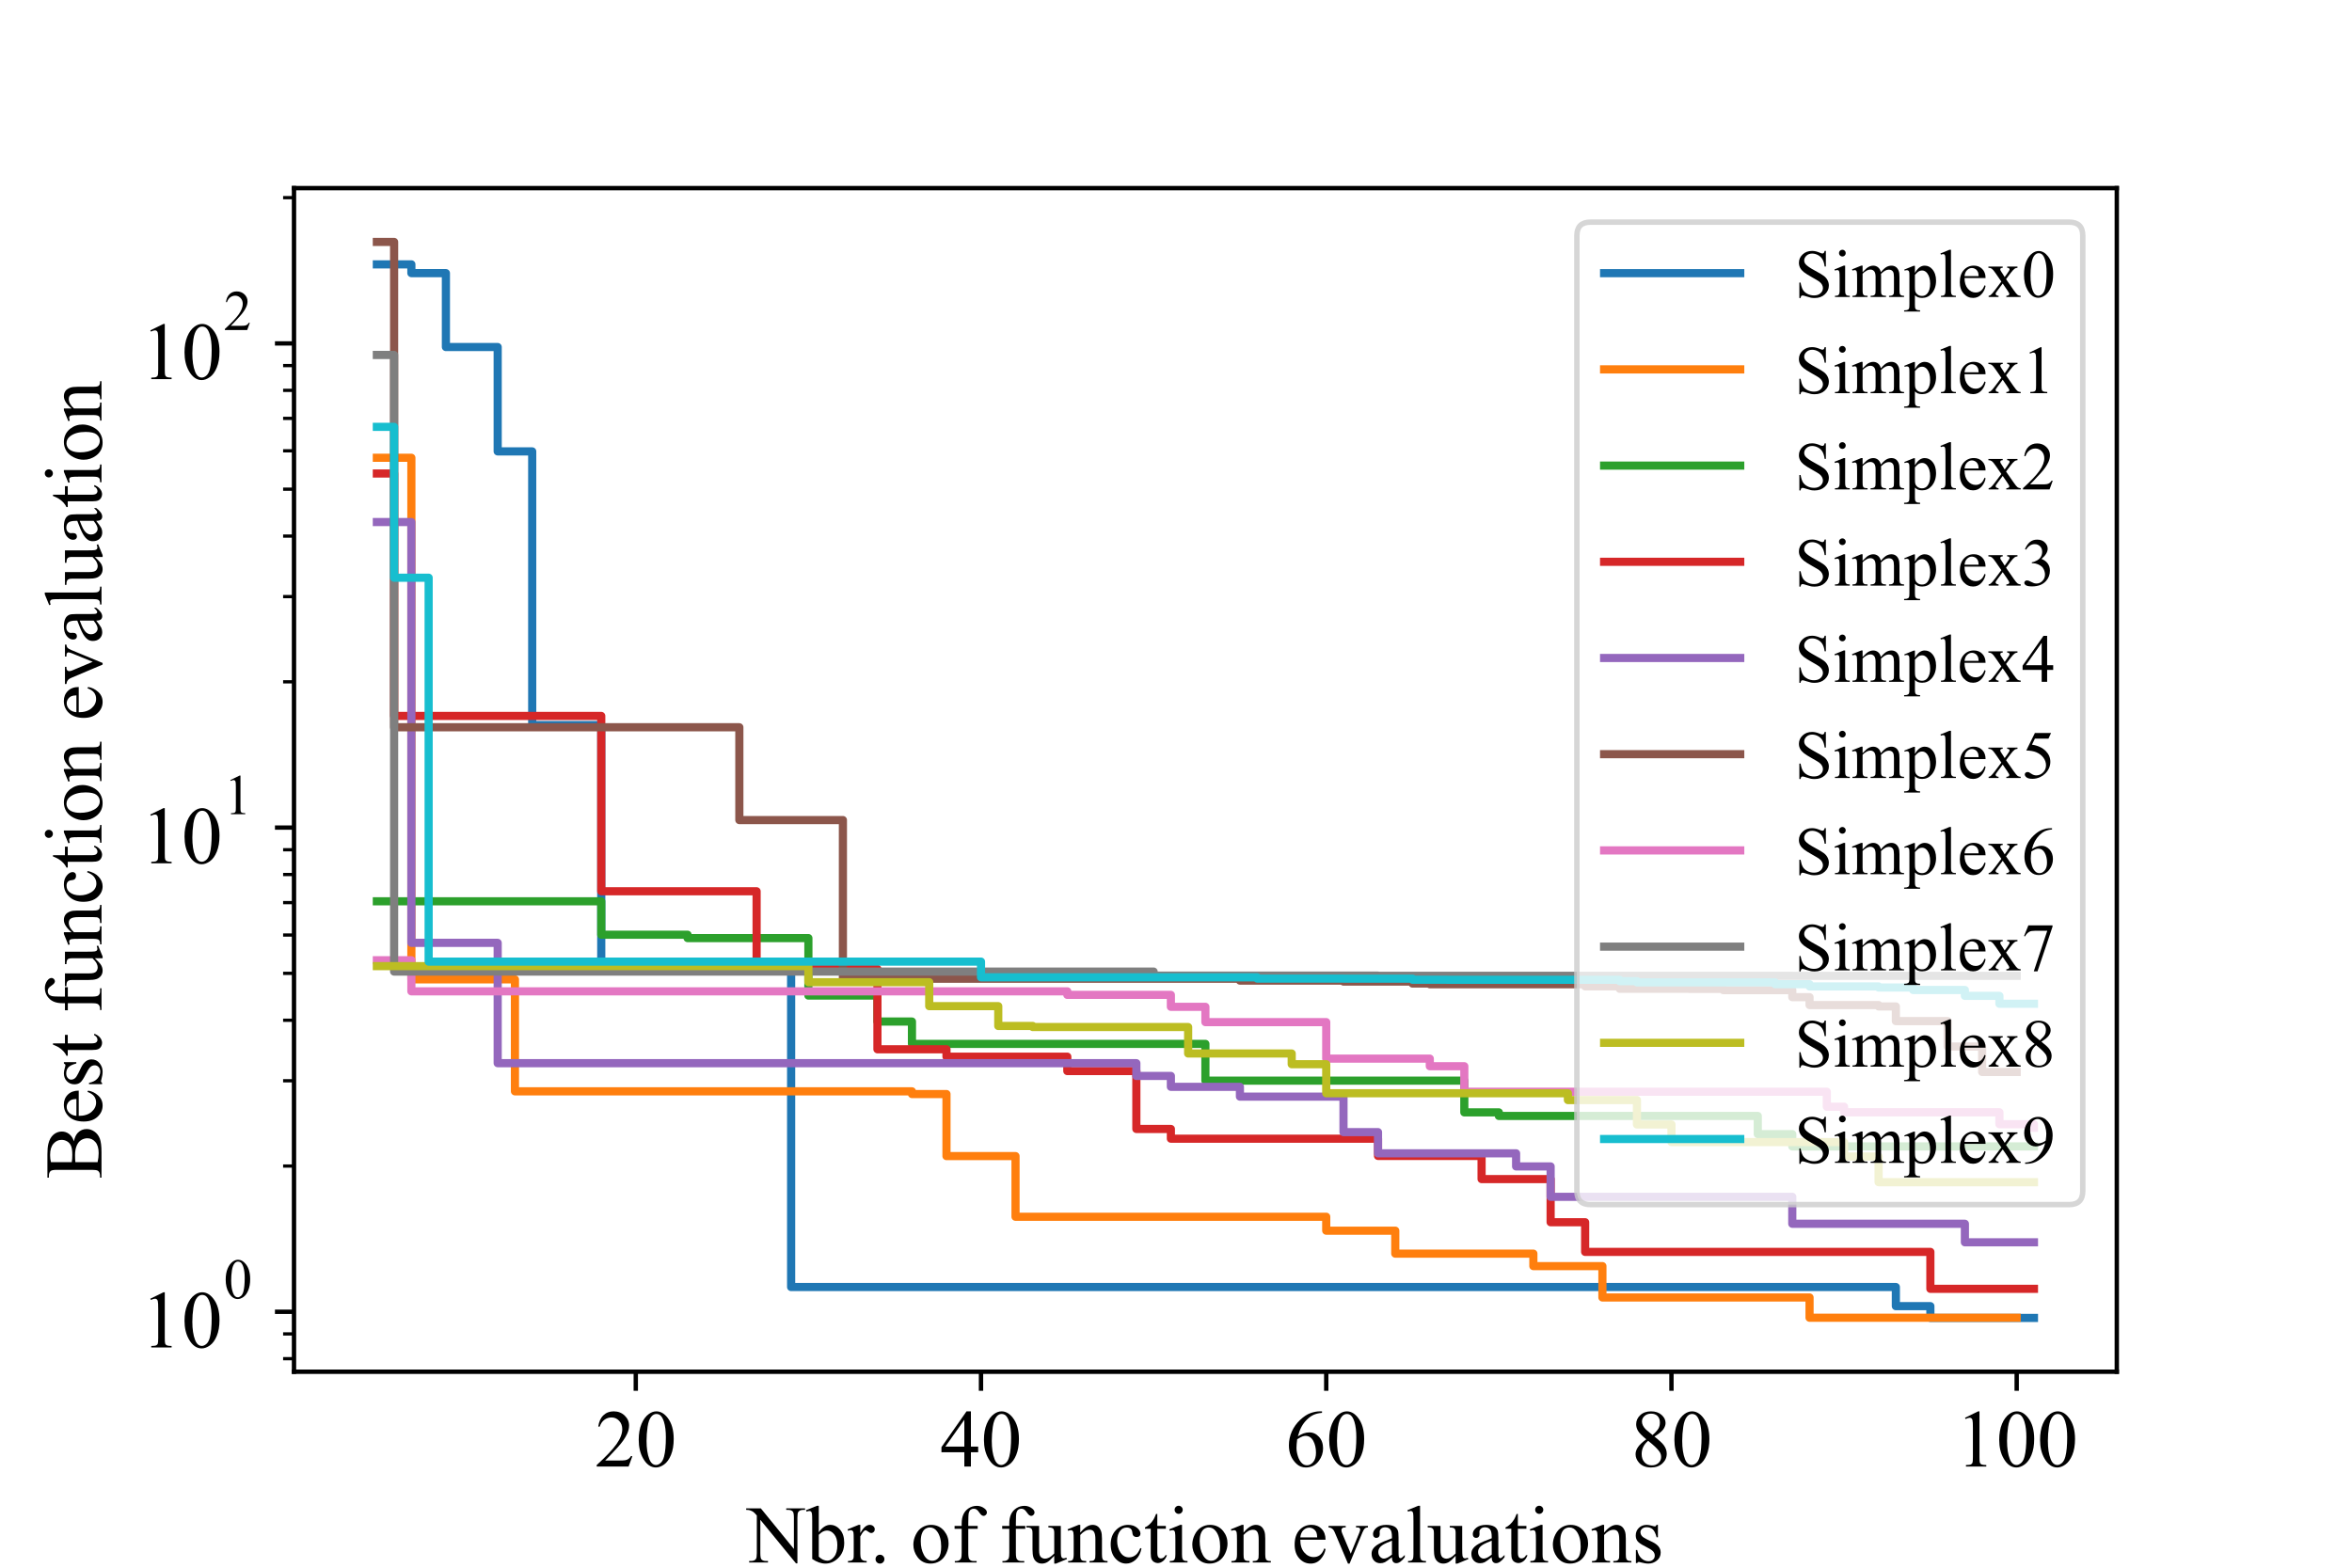 <?xml version="1.0" encoding="utf-8" standalone="no"?>
<!DOCTYPE svg PUBLIC "-//W3C//DTD SVG 1.1//EN"
  "http://www.w3.org/Graphics/SVG/1.1/DTD/svg11.dtd">
<!-- Created with matplotlib (https://matplotlib.org/) -->
<svg height="288pt" version="1.1" viewBox="0 0 432 288" width="432pt" xmlns="http://www.w3.org/2000/svg" xmlns:xlink="http://www.w3.org/1999/xlink">
 <defs>
  <style type="text/css">*{stroke-linecap:butt;stroke-linejoin:round;}</style>
 </defs>
 <g id="figure_1">
  <g id="patch_1">
   <path d="M 0 288 
L 432 288 
L 432 0 
L 0 0 
z
" style="fill:#ffffff;"/>
  </g>
  <g id="axes_1">
   <g id="patch_2">
    <path d="M 54 252 
L 388.8 252 
L 388.8 34.56 
L 54 34.56 
z
" style="fill:#ffffff;"/>
   </g>
   <g id="matplotlib.axis_1">
    <g id="xtick_1">
     <g id="line2d_1">
      <defs>
       <path d="M 0 0 
L 0 3.5 
" id="mb2480eae7f" style="stroke:#000000;stroke-width:0.8;"/>
      </defs>
      <g>
       <use style="stroke:#000000;stroke-width:0.8;" x="116.775" xlink:href="#mb2480eae7f" y="252"/>
      </g>
     </g>
     <g id="text_1">
      <!-- 20 -->
      <g transform="translate(109.275 269.416)scale(0.15 -0.15)">
       <defs>
        <path d="M 45.844 12.75 
L 41.219 0 
L 2.156 0 
L 2.156 1.812 
Q 19.391 17.531 26.422 27.484 
Q 33.453 37.453 33.453 45.703 
Q 33.453 52 29.594 56.047 
Q 25.734 60.109 20.359 60.109 
Q 15.484 60.109 11.594 57.25 
Q 7.719 54.391 5.859 48.875 
L 4.047 48.875 
Q 5.281 57.906 10.328 62.734 
Q 15.375 67.578 22.953 67.578 
Q 31 67.578 36.391 62.406 
Q 41.797 57.234 41.797 50.203 
Q 41.797 45.172 39.453 40.141 
Q 35.844 32.234 27.734 23.391 
Q 15.578 10.109 12.547 7.375 
L 29.828 7.375 
Q 35.109 7.375 37.234 7.766 
Q 39.359 8.156 41.062 9.344 
Q 42.781 10.547 44.047 12.75 
z
" id="TimesNewRomanPSMT-50"/>
        <path d="M 3.609 32.719 
Q 3.609 44.047 7.031 52.219 
Q 10.453 60.406 16.109 64.406 
Q 20.516 67.578 25.203 67.578 
Q 32.812 67.578 38.875 59.812 
Q 46.438 50.203 46.438 33.734 
Q 46.438 22.219 43.109 14.156 
Q 39.797 6.109 34.641 2.469 
Q 29.5 -1.172 24.703 -1.172 
Q 15.234 -1.172 8.938 10.016 
Q 3.609 19.438 3.609 32.719 
z
M 13.188 31.5 
Q 13.188 17.828 16.547 9.188 
Q 19.344 1.906 24.859 1.906 
Q 27.484 1.906 30.312 4.266 
Q 33.156 6.641 34.625 12.203 
Q 36.859 20.609 36.859 35.891 
Q 36.859 47.219 34.516 54.781 
Q 32.766 60.406 29.984 62.75 
Q 27.984 64.359 25.141 64.359 
Q 21.828 64.359 19.234 61.375 
Q 15.719 57.328 14.453 48.625 
Q 13.188 39.938 13.188 31.5 
z
" id="TimesNewRomanPSMT-48"/>
       </defs>
       <use xlink:href="#TimesNewRomanPSMT-50"/>
       <use x="50" xlink:href="#TimesNewRomanPSMT-48"/>
      </g>
     </g>
    </g>
    <g id="xtick_2">
     <g id="line2d_2">
      <g>
       <use style="stroke:#000000;stroke-width:0.8;" x="180.184" xlink:href="#mb2480eae7f" y="252"/>
      </g>
     </g>
     <g id="text_2">
      <!-- 40 -->
      <g transform="translate(172.684 269.416)scale(0.15 -0.15)">
       <defs>
        <path d="M 46.531 24.422 
L 46.531 17.484 
L 37.641 17.484 
L 37.641 0 
L 29.594 0 
L 29.594 17.484 
L 1.562 17.484 
L 1.562 23.734 
L 32.281 67.578 
L 37.641 67.578 
L 37.641 24.422 
z
M 29.594 24.422 
L 29.594 57.281 
L 6.344 24.422 
z
" id="TimesNewRomanPSMT-52"/>
       </defs>
       <use xlink:href="#TimesNewRomanPSMT-52"/>
       <use x="50" xlink:href="#TimesNewRomanPSMT-48"/>
      </g>
     </g>
    </g>
    <g id="xtick_3">
     <g id="line2d_3">
      <g>
       <use style="stroke:#000000;stroke-width:0.8;" x="243.593" xlink:href="#mb2480eae7f" y="252"/>
      </g>
     </g>
     <g id="text_3">
      <!-- 60 -->
      <g transform="translate(236.093 269.416)scale(0.15 -0.15)">
       <defs>
        <path d="M 44.828 67.578 
L 44.828 65.766 
Q 38.375 65.141 34.297 63.203 
Q 30.219 61.281 26.234 57.328 
Q 22.266 53.375 19.656 48.516 
Q 17.047 43.656 15.281 36.969 
Q 22.312 41.797 29.391 41.797 
Q 36.188 41.797 41.156 36.328 
Q 46.141 30.859 46.141 22.266 
Q 46.141 13.969 41.109 7.125 
Q 35.062 -1.172 25.094 -1.172 
Q 18.312 -1.172 13.578 3.328 
Q 4.297 12.062 4.297 25.984 
Q 4.297 34.859 7.859 42.859 
Q 11.422 50.875 18.031 57.078 
Q 24.656 63.281 30.703 65.422 
Q 36.766 67.578 42 67.578 
z
M 14.453 33.406 
Q 13.578 26.812 13.578 22.75 
Q 13.578 18.062 15.312 12.562 
Q 17.047 7.078 20.453 3.859 
Q 22.953 1.562 26.516 1.562 
Q 30.766 1.562 34.109 5.562 
Q 37.453 9.578 37.453 17 
Q 37.453 25.344 34.125 31.438 
Q 30.812 37.547 24.703 37.547 
Q 22.859 37.547 20.734 36.766 
Q 18.609 35.984 14.453 33.406 
z
" id="TimesNewRomanPSMT-54"/>
       </defs>
       <use xlink:href="#TimesNewRomanPSMT-54"/>
       <use x="50" xlink:href="#TimesNewRomanPSMT-48"/>
      </g>
     </g>
    </g>
    <g id="xtick_4">
     <g id="line2d_4">
      <g>
       <use style="stroke:#000000;stroke-width:0.8;" x="307.002" xlink:href="#mb2480eae7f" y="252"/>
      </g>
     </g>
     <g id="text_4">
      <!-- 80 -->
      <g transform="translate(299.502 269.416)scale(0.15 -0.15)">
       <defs>
        <path d="M 19.188 33.344 
Q 11.328 39.797 9.047 43.703 
Q 6.781 47.609 6.781 51.812 
Q 6.781 58.25 11.766 62.906 
Q 16.75 67.578 25 67.578 
Q 33.016 67.578 37.891 63.234 
Q 42.781 58.891 42.781 53.328 
Q 42.781 49.609 40.141 45.75 
Q 37.5 41.891 29.156 36.672 
Q 37.75 30.031 40.531 26.219 
Q 44.234 21.234 44.234 15.719 
Q 44.234 8.734 38.906 3.781 
Q 33.594 -1.172 24.953 -1.172 
Q 15.531 -1.172 10.25 4.734 
Q 6.062 9.469 6.062 15.094 
Q 6.062 19.484 9.016 23.797 
Q 11.969 28.125 19.188 33.344 
z
M 26.859 38.578 
Q 32.719 43.844 34.281 46.891 
Q 35.844 49.953 35.844 53.812 
Q 35.844 58.938 32.953 61.844 
Q 30.078 64.75 25.094 64.75 
Q 20.125 64.75 17 61.859 
Q 13.875 58.984 13.875 55.125 
Q 13.875 52.594 15.156 50.047 
Q 16.453 47.516 18.844 45.219 
z
M 21.484 31.5 
Q 17.438 28.078 15.484 24.047 
Q 13.531 20.016 13.531 15.328 
Q 13.531 9.031 16.969 5.25 
Q 20.406 1.469 25.734 1.469 
Q 31 1.469 34.172 4.438 
Q 37.359 7.422 37.359 11.672 
Q 37.359 15.188 35.5 17.969 
Q 32.031 23.141 21.484 31.5 
z
" id="TimesNewRomanPSMT-56"/>
       </defs>
       <use xlink:href="#TimesNewRomanPSMT-56"/>
       <use x="50" xlink:href="#TimesNewRomanPSMT-48"/>
      </g>
     </g>
    </g>
    <g id="xtick_5">
     <g id="line2d_5">
      <g>
       <use style="stroke:#000000;stroke-width:0.8;" x="370.411" xlink:href="#mb2480eae7f" y="252"/>
      </g>
     </g>
     <g id="text_5">
      <!-- 100 -->
      <g transform="translate(359.161 269.416)scale(0.15 -0.15)">
       <defs>
        <path d="M 11.719 59.719 
L 27.828 67.578 
L 29.438 67.578 
L 29.438 11.672 
Q 29.438 6.109 29.906 4.734 
Q 30.375 3.375 31.828 2.641 
Q 33.297 1.906 37.797 1.812 
L 37.797 0 
L 12.891 0 
L 12.891 1.812 
Q 17.578 1.906 18.938 2.609 
Q 20.312 3.328 20.844 4.516 
Q 21.391 5.719 21.391 11.672 
L 21.391 47.406 
Q 21.391 54.641 20.906 56.688 
Q 20.562 58.25 19.656 58.984 
Q 18.75 59.719 17.484 59.719 
Q 15.672 59.719 12.453 58.203 
z
" id="TimesNewRomanPSMT-49"/>
       </defs>
       <use xlink:href="#TimesNewRomanPSMT-49"/>
       <use x="50" xlink:href="#TimesNewRomanPSMT-48"/>
       <use x="100" xlink:href="#TimesNewRomanPSMT-48"/>
      </g>
     </g>
    </g>
    <g id="text_6">
     <!-- Nbr. of function evaluations -->
     <g transform="translate(137.25 287.04)scale(0.15 -0.15)">
      <defs>
       <path d="M -1.312 66.219 
L 16.656 66.219 
L 57.125 16.547 
L 57.125 54.734 
Q 57.125 60.844 55.766 62.359 
Q 53.953 64.406 50.047 64.406 
L 47.75 64.406 
L 47.75 66.219 
L 70.797 66.219 
L 70.797 64.406 
L 68.453 64.406 
Q 64.266 64.406 62.5 61.859 
Q 61.422 60.297 61.422 54.734 
L 61.422 -1.078 
L 59.672 -1.078 
L 16.016 52.25 
L 16.016 11.469 
Q 16.016 5.375 17.328 3.859 
Q 19.188 1.812 23.047 1.812 
L 25.391 1.812 
L 25.391 0 
L 2.344 0 
L 2.344 1.812 
L 4.641 1.812 
Q 8.891 1.812 10.641 4.344 
Q 11.719 5.906 11.719 11.469 
L 11.719 57.516 
Q 8.844 60.891 7.344 61.953 
Q 5.859 63.031 2.984 63.969 
Q 1.562 64.406 -1.312 64.406 
z
" id="TimesNewRomanPSMT-78"/>
       <path d="M 15.375 37.016 
Q 21.875 46.047 29.391 46.047 
Q 36.281 46.047 41.406 40.156 
Q 46.531 34.281 46.531 24.078 
Q 46.531 12.156 38.625 4.891 
Q 31.844 -1.375 23.484 -1.375 
Q 19.578 -1.375 15.547 0.047 
Q 11.531 1.469 7.328 4.297 
L 7.328 50.641 
Q 7.328 58.25 6.953 60 
Q 6.594 61.766 5.812 62.391 
Q 5.031 63.031 3.859 63.031 
Q 2.484 63.031 0.438 62.25 
L -0.25 63.969 
L 13.188 69.438 
L 15.375 69.438 
z
M 15.375 33.891 
L 15.375 7.125 
Q 17.875 4.688 20.531 3.438 
Q 23.188 2.203 25.984 2.203 
Q 30.422 2.203 34.25 7.078 
Q 38.094 11.969 38.094 21.297 
Q 38.094 29.891 34.25 34.5 
Q 30.422 39.109 25.531 39.109 
Q 22.953 39.109 20.359 37.797 
Q 18.406 36.812 15.375 33.891 
z
" id="TimesNewRomanPSMT-98"/>
       <path d="M 16.219 46.047 
L 16.219 35.984 
Q 21.828 46.047 27.734 46.047 
Q 30.422 46.047 32.172 44.406 
Q 33.938 42.781 33.938 40.625 
Q 33.938 38.719 32.656 37.391 
Q 31.391 36.078 29.641 36.078 
Q 27.938 36.078 25.812 37.766 
Q 23.688 39.453 22.656 39.453 
Q 21.781 39.453 20.75 38.484 
Q 18.562 36.469 16.219 31.891 
L 16.219 10.453 
Q 16.219 6.734 17.141 4.828 
Q 17.781 3.516 19.391 2.641 
Q 21 1.766 24.031 1.766 
L 24.031 0 
L 1.125 0 
L 1.125 1.766 
Q 4.547 1.766 6.203 2.828 
Q 7.422 3.609 7.906 5.328 
Q 8.156 6.156 8.156 10.062 
L 8.156 27.391 
Q 8.156 35.203 7.828 36.688 
Q 7.516 38.188 6.656 38.859 
Q 5.812 39.547 4.547 39.547 
Q 3.031 39.547 1.125 38.812 
L 0.641 40.578 
L 14.156 46.047 
z
" id="TimesNewRomanPSMT-114"/>
       <path d="M 12.5 9.469 
Q 14.797 9.469 16.359 7.875 
Q 17.922 6.297 17.922 4.047 
Q 17.922 1.812 16.328 0.219 
Q 14.75 -1.375 12.5 -1.375 
Q 10.25 -1.375 8.656 0.219 
Q 7.078 1.812 7.078 4.047 
Q 7.078 6.344 8.656 7.906 
Q 10.25 9.469 12.5 9.469 
z
" id="TimesNewRomanPSMT-46"/>
       <path id="TimesNewRomanPSMT-32"/>
       <path d="M 25 46.047 
Q 35.156 46.047 41.312 38.328 
Q 46.531 31.734 46.531 23.188 
Q 46.531 17.188 43.641 11.031 
Q 40.766 4.891 35.719 1.75 
Q 30.672 -1.375 24.469 -1.375 
Q 14.359 -1.375 8.406 6.688 
Q 3.375 13.484 3.375 21.922 
Q 3.375 28.078 6.422 34.156 
Q 9.469 40.234 14.453 43.141 
Q 19.438 46.047 25 46.047 
z
M 23.484 42.875 
Q 20.906 42.875 18.281 41.328 
Q 15.672 39.797 14.062 35.938 
Q 12.453 32.078 12.453 26.031 
Q 12.453 16.266 16.328 9.172 
Q 20.219 2.094 26.562 2.094 
Q 31.297 2.094 34.375 6 
Q 37.453 9.906 37.453 19.438 
Q 37.453 31.344 32.328 38.188 
Q 28.859 42.875 23.484 42.875 
z
" id="TimesNewRomanPSMT-111"/>
       <path d="M 20.609 41.219 
L 20.609 11.812 
Q 20.609 5.562 21.969 3.906 
Q 23.781 1.766 26.812 1.766 
L 30.859 1.766 
L 30.859 0 
L 4.156 0 
L 4.156 1.766 
L 6.156 1.766 
Q 8.109 1.766 9.719 2.734 
Q 11.328 3.719 11.938 5.375 
Q 12.547 7.031 12.547 11.812 
L 12.547 41.219 
L 3.859 41.219 
L 3.859 44.734 
L 12.547 44.734 
L 12.547 47.656 
Q 12.547 54.344 14.688 58.984 
Q 16.844 63.625 21.266 66.484 
Q 25.688 69.344 31.203 69.344 
Q 36.328 69.344 40.625 66.016 
Q 43.453 63.812 43.453 61.078 
Q 43.453 59.625 42.188 58.328 
Q 40.922 57.031 39.453 57.031 
Q 38.328 57.031 37.078 57.828 
Q 35.844 58.641 34.031 61.297 
Q 32.234 63.969 30.719 64.891 
Q 29.203 65.828 27.344 65.828 
Q 25.094 65.828 23.531 64.625 
Q 21.969 63.422 21.281 60.906 
Q 20.609 58.406 20.609 47.953 
L 20.609 44.734 
L 32.125 44.734 
L 32.125 41.219 
z
" id="TimesNewRomanPSMT-102"/>
       <path d="M 42.328 44.734 
L 42.328 17.625 
Q 42.328 9.859 42.688 8.125 
Q 43.062 6.391 43.859 5.703 
Q 44.672 5.031 45.75 5.031 
Q 47.266 5.031 49.172 5.859 
L 49.859 4.156 
L 36.469 -1.375 
L 34.281 -1.375 
L 34.281 8.109 
Q 28.516 1.859 25.484 0.234 
Q 22.469 -1.375 19.094 -1.375 
Q 15.328 -1.375 12.562 0.797 
Q 9.812 2.984 8.734 6.391 
Q 7.672 9.812 7.672 16.062 
L 7.672 36.031 
Q 7.672 39.203 6.984 40.422 
Q 6.297 41.656 4.953 42.312 
Q 3.609 42.969 0.094 42.922 
L 0.094 44.734 
L 15.766 44.734 
L 15.766 14.797 
Q 15.766 8.547 17.938 6.594 
Q 20.125 4.641 23.188 4.641 
Q 25.297 4.641 27.953 5.953 
Q 30.609 7.281 34.281 10.984 
L 34.281 36.328 
Q 34.281 40.141 32.891 41.484 
Q 31.5 42.828 27.094 42.922 
L 27.094 44.734 
z
" id="TimesNewRomanPSMT-117"/>
       <path d="M 16.156 36.578 
Q 24.031 46.047 31.156 46.047 
Q 34.812 46.047 37.453 44.219 
Q 40.094 42.391 41.656 38.188 
Q 42.719 35.25 42.719 29.203 
L 42.719 10.109 
Q 42.719 5.859 43.406 4.344 
Q 43.953 3.125 45.141 2.438 
Q 46.344 1.766 49.562 1.766 
L 49.562 0 
L 27.438 0 
L 27.438 1.766 
L 28.375 1.766 
Q 31.5 1.766 32.734 2.703 
Q 33.984 3.656 34.469 5.516 
Q 34.672 6.25 34.672 10.109 
L 34.672 28.422 
Q 34.672 34.516 33.078 37.281 
Q 31.5 40.047 27.734 40.047 
Q 21.922 40.047 16.156 33.688 
L 16.156 10.109 
Q 16.156 5.562 16.703 4.5 
Q 17.391 3.078 18.578 2.422 
Q 19.781 1.766 23.438 1.766 
L 23.438 0 
L 1.312 0 
L 1.312 1.766 
L 2.297 1.766 
Q 5.719 1.766 6.906 3.484 
Q 8.109 5.219 8.109 10.109 
L 8.109 26.703 
Q 8.109 34.766 7.734 36.516 
Q 7.375 38.281 6.609 38.906 
Q 5.859 39.547 4.594 39.547 
Q 3.219 39.547 1.312 38.812 
L 0.594 40.578 
L 14.062 46.047 
L 16.156 46.047 
z
" id="TimesNewRomanPSMT-110"/>
       <path d="M 41.109 17 
Q 39.312 8.156 34.031 3.391 
Q 28.766 -1.375 22.359 -1.375 
Q 14.75 -1.375 9.078 5.016 
Q 3.422 11.422 3.422 22.312 
Q 3.422 32.859 9.688 39.453 
Q 15.969 46.047 24.75 46.047 
Q 31.344 46.047 35.594 42.547 
Q 39.844 39.062 39.844 35.297 
Q 39.844 33.453 38.641 32.297 
Q 37.453 31.156 35.297 31.156 
Q 32.422 31.156 30.953 33.016 
Q 30.125 34.031 29.859 36.906 
Q 29.594 39.797 27.875 41.312 
Q 26.172 42.781 23.141 42.781 
Q 18.266 42.781 15.281 39.156 
Q 11.328 34.375 11.328 26.516 
Q 11.328 18.5 15.25 12.375 
Q 19.188 6.25 25.875 6.25 
Q 30.672 6.25 34.469 9.516 
Q 37.156 11.766 39.703 17.672 
z
" id="TimesNewRomanPSMT-99"/>
       <path d="M 16.109 59.422 
L 16.109 44.734 
L 26.562 44.734 
L 26.562 41.312 
L 16.109 41.312 
L 16.109 12.312 
Q 16.109 7.953 17.359 6.438 
Q 18.609 4.938 20.562 4.938 
Q 22.172 4.938 23.688 5.938 
Q 25.203 6.938 26.031 8.891 
L 27.938 8.891 
Q 26.219 4.109 23.094 1.688 
Q 19.969 -0.734 16.656 -0.734 
Q 14.406 -0.734 12.25 0.516 
Q 10.109 1.766 9.078 4.078 
Q 8.062 6.391 8.062 11.234 
L 8.062 41.312 
L 0.984 41.312 
L 0.984 42.922 
Q 3.656 44 6.469 46.562 
Q 9.281 49.125 11.469 52.641 
Q 12.594 54.5 14.594 59.422 
z
" id="TimesNewRomanPSMT-116"/>
       <path d="M 14.5 69.438 
Q 16.547 69.438 17.984 67.984 
Q 19.438 66.547 19.438 64.5 
Q 19.438 62.453 17.984 60.984 
Q 16.547 59.516 14.5 59.516 
Q 12.453 59.516 10.984 60.984 
Q 9.516 62.453 9.516 64.5 
Q 9.516 66.547 10.953 67.984 
Q 12.406 69.438 14.5 69.438 
z
M 18.562 46.047 
L 18.562 10.109 
Q 18.562 5.906 19.172 4.516 
Q 19.781 3.125 20.969 2.438 
Q 22.172 1.766 25.344 1.766 
L 25.344 0 
L 3.609 0 
L 3.609 1.766 
Q 6.891 1.766 8 2.391 
Q 9.125 3.031 9.781 4.484 
Q 10.453 5.953 10.453 10.109 
L 10.453 27.344 
Q 10.453 34.625 10.016 36.766 
Q 9.672 38.328 8.938 38.938 
Q 8.203 39.547 6.938 39.547 
Q 5.562 39.547 3.609 38.812 
L 2.938 40.578 
L 16.406 46.047 
z
" id="TimesNewRomanPSMT-105"/>
       <path d="M 10.641 27.875 
Q 10.594 17.922 15.484 12.25 
Q 20.359 6.594 26.953 6.594 
Q 31.344 6.594 34.594 9 
Q 37.844 11.422 40.047 17.281 
L 41.547 16.312 
Q 40.531 9.625 35.594 4.125 
Q 30.672 -1.375 23.25 -1.375 
Q 15.188 -1.375 9.453 4.906 
Q 3.719 11.188 3.719 21.781 
Q 3.719 33.25 9.594 39.672 
Q 15.484 46.094 24.359 46.094 
Q 31.891 46.094 36.719 41.141 
Q 41.547 36.188 41.547 27.875 
z
M 10.641 30.719 
L 31.344 30.719 
Q 31.109 35.016 30.328 36.766 
Q 29.109 39.5 26.688 41.062 
Q 24.266 42.625 21.625 42.625 
Q 17.578 42.625 14.375 39.469 
Q 11.188 36.328 10.641 30.719 
z
" id="TimesNewRomanPSMT-101"/>
       <path d="M 0.828 44.734 
L 21.875 44.734 
L 21.875 42.922 
L 20.516 42.922 
Q 18.609 42.922 17.609 41.984 
Q 16.609 41.062 16.609 39.5 
Q 16.609 37.797 17.625 35.453 
L 28.031 10.75 
L 38.484 36.375 
Q 39.594 39.109 39.594 40.531 
Q 39.594 41.219 39.203 41.656 
Q 38.672 42.391 37.844 42.656 
Q 37.016 42.922 34.469 42.922 
L 34.469 44.734 
L 49.078 44.734 
L 49.078 42.922 
Q 46.531 42.719 45.562 41.891 
Q 43.844 40.438 42.484 37.016 
L 26.609 -1.375 
L 24.609 -1.375 
L 8.641 36.375 
Q 7.562 39.016 6.578 40.156 
Q 5.609 41.312 4.109 42.094 
Q 3.266 42.531 0.828 42.922 
z
" id="TimesNewRomanPSMT-118"/>
       <path d="M 28.469 6.453 
Q 21.578 1.125 19.828 0.297 
Q 17.188 -0.922 14.203 -0.922 
Q 9.578 -0.922 6.562 2.25 
Q 3.562 5.422 3.562 10.594 
Q 3.562 13.875 5.031 16.266 
Q 7.031 19.578 11.984 22.5 
Q 16.938 25.438 28.469 29.641 
L 28.469 31.391 
Q 28.469 38.094 26.344 40.578 
Q 24.219 43.062 20.172 43.062 
Q 17.094 43.062 15.281 41.406 
Q 13.422 39.75 13.422 37.594 
L 13.531 34.766 
Q 13.531 32.516 12.375 31.297 
Q 11.234 30.078 9.375 30.078 
Q 7.562 30.078 6.422 31.344 
Q 5.281 32.625 5.281 34.812 
Q 5.281 39.016 9.578 42.531 
Q 13.875 46.047 21.625 46.047 
Q 27.594 46.047 31.391 44.047 
Q 34.281 42.531 35.641 39.312 
Q 36.531 37.203 36.531 30.719 
L 36.531 15.531 
Q 36.531 9.125 36.766 7.688 
Q 37.016 6.25 37.578 5.766 
Q 38.141 5.281 38.875 5.281 
Q 39.656 5.281 40.234 5.609 
Q 41.266 6.25 44.188 9.188 
L 44.188 6.453 
Q 38.719 -0.875 33.734 -0.875 
Q 31.344 -0.875 29.922 0.781 
Q 28.516 2.438 28.469 6.453 
z
M 28.469 9.625 
L 28.469 26.656 
Q 21.094 23.734 18.953 22.516 
Q 15.094 20.359 13.422 18.016 
Q 11.766 15.672 11.766 12.891 
Q 11.766 9.375 13.859 7.047 
Q 15.969 4.734 18.703 4.734 
Q 22.406 4.734 28.469 9.625 
z
" id="TimesNewRomanPSMT-97"/>
       <path d="M 18.5 69.438 
L 18.5 10.109 
Q 18.5 5.906 19.109 4.531 
Q 19.734 3.172 21 2.469 
Q 22.266 1.766 25.734 1.766 
L 25.734 0 
L 3.812 0 
L 3.812 1.766 
Q 6.891 1.766 8 2.391 
Q 9.125 3.031 9.766 4.484 
Q 10.406 5.953 10.406 10.109 
L 10.406 50.734 
Q 10.406 58.297 10.062 60.031 
Q 9.719 61.766 8.953 62.391 
Q 8.203 63.031 7.031 63.031 
Q 5.766 63.031 3.812 62.25 
L 2.984 63.969 
L 16.312 69.438 
z
" id="TimesNewRomanPSMT-108"/>
       <path d="M 32.031 46.047 
L 32.031 30.812 
L 30.422 30.812 
Q 28.562 37.984 25.656 40.578 
Q 22.75 43.172 18.266 43.172 
Q 14.844 43.172 12.734 41.359 
Q 10.641 39.547 10.641 37.359 
Q 10.641 34.625 12.203 32.672 
Q 13.719 30.672 18.359 28.422 
L 25.484 24.953 
Q 35.406 20.125 35.406 12.203 
Q 35.406 6.109 30.781 2.359 
Q 26.172 -1.375 20.453 -1.375 
Q 16.359 -1.375 11.078 0.094 
Q 9.469 0.594 8.453 0.594 
Q 7.328 0.594 6.688 -0.688 
L 5.078 -0.688 
L 5.078 15.281 
L 6.688 15.281 
Q 8.062 8.453 11.906 4.984 
Q 15.766 1.516 20.562 1.516 
Q 23.922 1.516 26.047 3.484 
Q 28.172 5.469 28.172 8.25 
Q 28.172 11.625 25.797 13.922 
Q 23.438 16.219 16.359 19.734 
Q 9.281 23.25 7.078 26.078 
Q 4.891 28.859 4.891 33.109 
Q 4.891 38.625 8.672 42.328 
Q 12.453 46.047 18.453 46.047 
Q 21.094 46.047 24.859 44.922 
Q 27.344 44.188 28.172 44.188 
Q 28.953 44.188 29.391 44.531 
Q 29.828 44.875 30.422 46.047 
z
" id="TimesNewRomanPSMT-115"/>
      </defs>
      <use xlink:href="#TimesNewRomanPSMT-78"/>
      <use x="72.217" xlink:href="#TimesNewRomanPSMT-98"/>
      <use x="122.217" xlink:href="#TimesNewRomanPSMT-114"/>
      <use x="150.018" xlink:href="#TimesNewRomanPSMT-46"/>
      <use x="175.018" xlink:href="#TimesNewRomanPSMT-32"/>
      <use x="200.018" xlink:href="#TimesNewRomanPSMT-111"/>
      <use x="250.018" xlink:href="#TimesNewRomanPSMT-102"/>
      <use x="283.318" xlink:href="#TimesNewRomanPSMT-32"/>
      <use x="308.318" xlink:href="#TimesNewRomanPSMT-102"/>
      <use x="341.619" xlink:href="#TimesNewRomanPSMT-117"/>
      <use x="391.619" xlink:href="#TimesNewRomanPSMT-110"/>
      <use x="441.619" xlink:href="#TimesNewRomanPSMT-99"/>
      <use x="486.004" xlink:href="#TimesNewRomanPSMT-116"/>
      <use x="513.787" xlink:href="#TimesNewRomanPSMT-105"/>
      <use x="541.57" xlink:href="#TimesNewRomanPSMT-111"/>
      <use x="591.57" xlink:href="#TimesNewRomanPSMT-110"/>
      <use x="641.57" xlink:href="#TimesNewRomanPSMT-32"/>
      <use x="666.57" xlink:href="#TimesNewRomanPSMT-101"/>
      <use x="710.955" xlink:href="#TimesNewRomanPSMT-118"/>
      <use x="760.955" xlink:href="#TimesNewRomanPSMT-97"/>
      <use x="805.34" xlink:href="#TimesNewRomanPSMT-108"/>
      <use x="833.123" xlink:href="#TimesNewRomanPSMT-117"/>
      <use x="883.123" xlink:href="#TimesNewRomanPSMT-97"/>
      <use x="927.508" xlink:href="#TimesNewRomanPSMT-116"/>
      <use x="955.291" xlink:href="#TimesNewRomanPSMT-105"/>
      <use x="983.074" xlink:href="#TimesNewRomanPSMT-111"/>
      <use x="1033.074" xlink:href="#TimesNewRomanPSMT-110"/>
      <use x="1083.074" xlink:href="#TimesNewRomanPSMT-115"/>
     </g>
    </g>
   </g>
   <g id="matplotlib.axis_2">
    <g id="ytick_1">
     <g id="line2d_6">
      <defs>
       <path d="M 0 0 
L -3.5 0 
" id="m9f8d216682" style="stroke:#000000;stroke-width:0.8;"/>
      </defs>
      <g>
       <use style="stroke:#000000;stroke-width:0.8;" x="54" xlink:href="#m9f8d216682" y="240.985"/>
      </g>
     </g>
     <g id="text_7">
      <!-- $\mathdefault{10^{0}}$ -->
      <g transform="translate(25.85 247.63)scale(0.15 -0.15)">
       <use transform="translate(0 0.583)" xlink:href="#TimesNewRomanPSMT-49"/>
       <use transform="translate(50 0.583)" xlink:href="#TimesNewRomanPSMT-48"/>
       <use transform="translate(101.503 60.695)scale(0.7)" xlink:href="#TimesNewRomanPSMT-48"/>
      </g>
     </g>
    </g>
    <g id="ytick_2">
     <g id="line2d_7">
      <g>
       <use style="stroke:#000000;stroke-width:0.8;" x="54" xlink:href="#m9f8d216682" y="152.037"/>
      </g>
     </g>
     <g id="text_8">
      <!-- $\mathdefault{10^{1}}$ -->
      <g transform="translate(25.85 158.683)scale(0.15 -0.15)">
       <use transform="translate(0 0.583)" xlink:href="#TimesNewRomanPSMT-49"/>
       <use transform="translate(50 0.583)" xlink:href="#TimesNewRomanPSMT-48"/>
       <use transform="translate(101.503 60.695)scale(0.7)" xlink:href="#TimesNewRomanPSMT-49"/>
      </g>
     </g>
    </g>
    <g id="ytick_3">
     <g id="line2d_8">
      <g>
       <use style="stroke:#000000;stroke-width:0.8;" x="54" xlink:href="#m9f8d216682" y="63.089"/>
      </g>
     </g>
     <g id="text_9">
      <!-- $\mathdefault{10^{2}}$ -->
      <g transform="translate(25.85 69.735)scale(0.15 -0.15)">
       <use transform="translate(0 0.583)" xlink:href="#TimesNewRomanPSMT-49"/>
       <use transform="translate(50 0.583)" xlink:href="#TimesNewRomanPSMT-48"/>
       <use transform="translate(101.503 60.695)scale(0.7)" xlink:href="#TimesNewRomanPSMT-50"/>
      </g>
     </g>
    </g>
    <g id="ytick_4">
     <g id="line2d_9">
      <defs>
       <path d="M 0 0 
L -2 0 
" id="m1b28cecb98" style="stroke:#000000;stroke-width:0.6;"/>
      </defs>
      <g>
       <use style="stroke:#000000;stroke-width:0.6;" x="54" xlink:href="#m1b28cecb98" y="249.605"/>
      </g>
     </g>
    </g>
    <g id="ytick_5">
     <g id="line2d_10">
      <g>
       <use style="stroke:#000000;stroke-width:0.6;" x="54" xlink:href="#m1b28cecb98" y="245.055"/>
      </g>
     </g>
    </g>
    <g id="ytick_6">
     <g id="line2d_11">
      <g>
       <use style="stroke:#000000;stroke-width:0.6;" x="54" xlink:href="#m1b28cecb98" y="214.209"/>
      </g>
     </g>
    </g>
    <g id="ytick_7">
     <g id="line2d_12">
      <g>
       <use style="stroke:#000000;stroke-width:0.6;" x="54" xlink:href="#m1b28cecb98" y="198.546"/>
      </g>
     </g>
    </g>
    <g id="ytick_8">
     <g id="line2d_13">
      <g>
       <use style="stroke:#000000;stroke-width:0.6;" x="54" xlink:href="#m1b28cecb98" y="187.433"/>
      </g>
     </g>
    </g>
    <g id="ytick_9">
     <g id="line2d_14">
      <g>
       <use style="stroke:#000000;stroke-width:0.6;" x="54" xlink:href="#m1b28cecb98" y="178.813"/>
      </g>
     </g>
    </g>
    <g id="ytick_10">
     <g id="line2d_15">
      <g>
       <use style="stroke:#000000;stroke-width:0.6;" x="54" xlink:href="#m1b28cecb98" y="171.77"/>
      </g>
     </g>
    </g>
    <g id="ytick_11">
     <g id="line2d_16">
      <g>
       <use style="stroke:#000000;stroke-width:0.6;" x="54" xlink:href="#m1b28cecb98" y="165.815"/>
      </g>
     </g>
    </g>
    <g id="ytick_12">
     <g id="line2d_17">
      <g>
       <use style="stroke:#000000;stroke-width:0.6;" x="54" xlink:href="#m1b28cecb98" y="160.657"/>
      </g>
     </g>
    </g>
    <g id="ytick_13">
     <g id="line2d_18">
      <g>
       <use style="stroke:#000000;stroke-width:0.6;" x="54" xlink:href="#m1b28cecb98" y="156.107"/>
      </g>
     </g>
    </g>
    <g id="ytick_14">
     <g id="line2d_19">
      <g>
       <use style="stroke:#000000;stroke-width:0.6;" x="54" xlink:href="#m1b28cecb98" y="125.261"/>
      </g>
     </g>
    </g>
    <g id="ytick_15">
     <g id="line2d_20">
      <g>
       <use style="stroke:#000000;stroke-width:0.6;" x="54" xlink:href="#m1b28cecb98" y="109.598"/>
      </g>
     </g>
    </g>
    <g id="ytick_16">
     <g id="line2d_21">
      <g>
       <use style="stroke:#000000;stroke-width:0.6;" x="54" xlink:href="#m1b28cecb98" y="98.485"/>
      </g>
     </g>
    </g>
    <g id="ytick_17">
     <g id="line2d_22">
      <g>
       <use style="stroke:#000000;stroke-width:0.6;" x="54" xlink:href="#m1b28cecb98" y="89.865"/>
      </g>
     </g>
    </g>
    <g id="ytick_18">
     <g id="line2d_23">
      <g>
       <use style="stroke:#000000;stroke-width:0.6;" x="54" xlink:href="#m1b28cecb98" y="82.822"/>
      </g>
     </g>
    </g>
    <g id="ytick_19">
     <g id="line2d_24">
      <g>
       <use style="stroke:#000000;stroke-width:0.6;" x="54" xlink:href="#m1b28cecb98" y="76.867"/>
      </g>
     </g>
    </g>
    <g id="ytick_20">
     <g id="line2d_25">
      <g>
       <use style="stroke:#000000;stroke-width:0.6;" x="54" xlink:href="#m1b28cecb98" y="71.709"/>
      </g>
     </g>
    </g>
    <g id="ytick_21">
     <g id="line2d_26">
      <g>
       <use style="stroke:#000000;stroke-width:0.6;" x="54" xlink:href="#m1b28cecb98" y="67.159"/>
      </g>
     </g>
    </g>
    <g id="ytick_22">
     <g id="line2d_27">
      <g>
       <use style="stroke:#000000;stroke-width:0.6;" x="54" xlink:href="#m1b28cecb98" y="36.313"/>
      </g>
     </g>
    </g>
    <g id="text_10">
     <!-- Best function evaluation -->
     <g transform="translate(18.641 216.597)rotate(-90)scale(0.15 -0.15)">
      <defs>
       <path d="M 46.188 33.797 
Q 53.078 32.328 56.5 29.109 
Q 61.234 24.609 61.234 18.109 
Q 61.234 13.188 58.109 8.672 
Q 54.984 4.156 49.531 2.078 
Q 44.094 0 32.906 0 
L 1.656 0 
L 1.656 1.812 
L 4.156 1.812 
Q 8.297 1.812 10.109 4.438 
Q 11.234 6.156 11.234 11.719 
L 11.234 54.5 
Q 11.234 60.641 9.812 62.25 
Q 7.906 64.406 4.156 64.406 
L 1.656 64.406 
L 1.656 66.219 
L 30.281 66.219 
Q 38.281 66.219 43.109 65.047 
Q 50.438 63.281 54.297 58.812 
Q 58.156 54.344 58.156 48.531 
Q 58.156 43.562 55.125 39.625 
Q 52.094 35.688 46.188 33.797 
z
M 20.609 36.422 
Q 22.406 36.078 24.719 35.906 
Q 27.047 35.75 29.828 35.75 
Q 36.969 35.75 40.547 37.281 
Q 44.141 38.812 46.047 41.984 
Q 47.953 45.172 47.953 48.922 
Q 47.953 54.734 43.219 58.828 
Q 38.484 62.938 29.391 62.938 
Q 24.516 62.938 20.609 61.859 
z
M 20.609 4.781 
Q 26.266 3.469 31.781 3.469 
Q 40.625 3.469 45.266 7.438 
Q 49.906 11.422 49.906 17.281 
Q 49.906 21.141 47.797 24.703 
Q 45.703 28.266 40.969 30.312 
Q 36.234 32.375 29.25 32.375 
Q 26.219 32.375 24.062 32.266 
Q 21.922 32.172 20.609 31.938 
z
" id="TimesNewRomanPSMT-66"/>
      </defs>
      <use xlink:href="#TimesNewRomanPSMT-66"/>
      <use x="66.699" xlink:href="#TimesNewRomanPSMT-101"/>
      <use x="111.084" xlink:href="#TimesNewRomanPSMT-115"/>
      <use x="150" xlink:href="#TimesNewRomanPSMT-116"/>
      <use x="177.783" xlink:href="#TimesNewRomanPSMT-32"/>
      <use x="202.783" xlink:href="#TimesNewRomanPSMT-102"/>
      <use x="236.084" xlink:href="#TimesNewRomanPSMT-117"/>
      <use x="286.084" xlink:href="#TimesNewRomanPSMT-110"/>
      <use x="336.084" xlink:href="#TimesNewRomanPSMT-99"/>
      <use x="380.469" xlink:href="#TimesNewRomanPSMT-116"/>
      <use x="408.252" xlink:href="#TimesNewRomanPSMT-105"/>
      <use x="436.035" xlink:href="#TimesNewRomanPSMT-111"/>
      <use x="486.035" xlink:href="#TimesNewRomanPSMT-110"/>
      <use x="536.035" xlink:href="#TimesNewRomanPSMT-32"/>
      <use x="561.035" xlink:href="#TimesNewRomanPSMT-101"/>
      <use x="605.42" xlink:href="#TimesNewRomanPSMT-118"/>
      <use x="655.42" xlink:href="#TimesNewRomanPSMT-97"/>
      <use x="699.805" xlink:href="#TimesNewRomanPSMT-108"/>
      <use x="727.588" xlink:href="#TimesNewRomanPSMT-117"/>
      <use x="777.588" xlink:href="#TimesNewRomanPSMT-97"/>
      <use x="821.973" xlink:href="#TimesNewRomanPSMT-116"/>
      <use x="849.756" xlink:href="#TimesNewRomanPSMT-105"/>
      <use x="877.539" xlink:href="#TimesNewRomanPSMT-111"/>
      <use x="927.539" xlink:href="#TimesNewRomanPSMT-110"/>
     </g>
    </g>
   </g>
   <g id="line2d_28">
    <path clip-path="url(#pcab9912fa4)" d="M 69.218 48.564 
L 75.559 48.564 
L 75.559 50.175 
L 81.9 50.175 
L 81.9 63.754 
L 88.241 63.754 
L 88.241 63.754 
L 91.411 63.754 
L 91.411 82.926 
L 97.752 82.926 
L 97.752 133.207 
L 104.093 133.207 
L 104.093 133.207 
L 110.434 133.207 
L 110.434 177.222 
L 116.775 177.222 
L 116.775 177.222 
L 123.116 177.222 
L 123.116 177.222 
L 129.457 177.222 
L 129.457 177.222 
L 135.798 177.222 
L 135.798 177.222 
L 138.968 177.222 
L 138.968 177.222 
L 145.309 177.222 
L 145.309 236.441 
L 151.65 236.441 
L 151.65 236.441 
L 157.991 236.441 
L 157.991 236.441 
L 164.332 236.441 
L 164.332 236.441 
L 170.673 236.441 
L 170.673 236.441 
L 177.014 236.441 
L 177.014 236.441 
L 183.355 236.441 
L 183.355 236.441 
L 189.695 236.441 
L 189.695 236.441 
L 196.036 236.441 
L 196.036 236.441 
L 202.377 236.441 
L 202.377 236.441 
L 208.718 236.441 
L 208.718 236.441 
L 215.059 236.441 
L 215.059 236.441 
L 221.4 236.441 
L 221.4 236.441 
L 224.57 236.441 
L 224.57 236.441 
L 230.911 236.441 
L 230.911 236.441 
L 237.252 236.441 
L 237.252 236.441 
L 243.593 236.441 
L 243.593 236.441 
L 249.934 236.441 
L 249.934 236.441 
L 253.105 236.441 
L 253.105 236.441 
L 256.275 236.441 
L 256.275 236.441 
L 262.616 236.441 
L 262.616 236.441 
L 265.786 236.441 
L 265.786 236.441 
L 272.127 236.441 
L 272.127 236.441 
L 278.468 236.441 
L 278.468 236.441 
L 284.809 236.441 
L 284.809 236.441 
L 291.15 236.441 
L 291.15 236.441 
L 297.491 236.441 
L 297.491 236.441 
L 303.832 236.441 
L 303.832 236.441 
L 310.173 236.441 
L 310.173 236.441 
L 316.514 236.441 
L 316.514 236.441 
L 322.855 236.441 
L 322.855 236.441 
L 329.195 236.441 
L 329.195 236.441 
L 335.536 236.441 
L 335.536 236.441 
L 341.877 236.441 
L 341.877 236.441 
L 348.218 236.441 
L 348.218 239.953 
L 354.559 239.953 
L 354.559 242.116 
L 360.9 242.116 
L 360.9 242.116 
L 367.241 242.116 
L 367.241 242.116 
L 373.582 242.116 
L 373.582 242.116 
" style="fill:none;stroke:#1f77b4;stroke-linecap:square;stroke-width:1.5;"/>
   </g>
   <g id="line2d_29">
    <path clip-path="url(#pcab9912fa4)" d="M 69.218 84.097 
L 75.559 84.097 
L 75.559 179.923 
L 81.9 179.923 
L 81.9 179.923 
L 88.241 179.923 
L 88.241 179.923 
L 94.582 179.923 
L 94.582 200.489 
L 100.923 200.489 
L 100.923 200.489 
L 107.264 200.489 
L 107.264 200.489 
L 113.605 200.489 
L 113.605 200.489 
L 116.775 200.489 
L 116.775 200.489 
L 123.116 200.489 
L 123.116 200.489 
L 129.457 200.489 
L 129.457 200.489 
L 135.798 200.489 
L 135.798 200.489 
L 142.139 200.489 
L 142.139 200.489 
L 148.48 200.489 
L 148.48 200.489 
L 154.82 200.489 
L 154.82 200.489 
L 161.161 200.489 
L 161.161 200.489 
L 167.502 200.489 
L 167.502 200.988 
L 173.843 200.988 
L 173.843 212.387 
L 180.184 212.387 
L 180.184 212.387 
L 186.525 212.387 
L 186.525 223.53 
L 192.866 223.53 
L 192.866 223.53 
L 199.207 223.53 
L 199.207 223.53 
L 205.548 223.53 
L 205.548 223.53 
L 211.889 223.53 
L 211.889 223.53 
L 218.23 223.53 
L 218.23 223.53 
L 224.57 223.53 
L 224.57 223.53 
L 230.911 223.53 
L 230.911 223.53 
L 237.252 223.53 
L 237.252 223.53 
L 243.593 223.53 
L 243.593 226.088 
L 249.934 226.088 
L 249.934 226.088 
L 256.275 226.088 
L 256.275 230.307 
L 262.616 230.307 
L 262.616 230.307 
L 268.957 230.307 
L 268.957 230.307 
L 275.298 230.307 
L 275.298 230.307 
L 281.639 230.307 
L 281.639 232.596 
L 287.98 232.596 
L 287.98 232.596 
L 294.32 232.596 
L 294.32 238.358 
L 300.661 238.358 
L 300.661 238.358 
L 307.002 238.358 
L 307.002 238.358 
L 313.343 238.358 
L 313.343 238.358 
L 319.684 238.358 
L 319.684 238.358 
L 326.025 238.358 
L 326.025 238.358 
L 332.366 238.358 
L 332.366 242.078 
L 338.707 242.078 
L 338.707 242.078 
L 345.048 242.078 
L 345.048 242.078 
L 351.389 242.078 
L 351.389 242.078 
L 357.73 242.078 
L 357.73 242.078 
L 364.07 242.078 
L 364.07 242.078 
L 370.411 242.078 
L 370.411 242.078 
" style="fill:none;stroke:#ff7f0e;stroke-linecap:square;stroke-width:1.5;"/>
   </g>
   <g id="line2d_30">
    <path clip-path="url(#pcab9912fa4)" d="M 69.218 165.581 
L 75.559 165.581 
L 75.559 165.581 
L 81.9 165.581 
L 81.9 165.581 
L 88.241 165.581 
L 88.241 165.581 
L 94.582 165.581 
L 94.582 165.581 
L 100.923 165.581 
L 100.923 165.581 
L 107.264 165.581 
L 107.264 165.581 
L 110.434 165.581 
L 110.434 171.716 
L 113.605 171.716 
L 113.605 171.716 
L 119.945 171.716 
L 119.945 171.716 
L 126.286 171.716 
L 126.286 172.335 
L 129.457 172.335 
L 129.457 172.335 
L 135.798 172.335 
L 135.798 172.335 
L 142.139 172.335 
L 142.139 172.335 
L 148.48 172.335 
L 148.48 182.895 
L 154.82 182.895 
L 154.82 182.895 
L 161.161 182.895 
L 161.161 187.667 
L 167.502 187.667 
L 167.502 191.772 
L 173.843 191.772 
L 173.843 191.772 
L 180.184 191.772 
L 180.184 191.772 
L 183.355 191.772 
L 183.355 191.772 
L 189.695 191.772 
L 189.695 191.772 
L 196.036 191.772 
L 196.036 191.772 
L 202.377 191.772 
L 202.377 191.772 
L 208.718 191.772 
L 208.718 191.772 
L 215.059 191.772 
L 215.059 191.772 
L 221.4 191.772 
L 221.4 198.524 
L 227.741 198.524 
L 227.741 198.524 
L 234.082 198.524 
L 234.082 198.524 
L 237.252 198.524 
L 237.252 198.524 
L 243.593 198.524 
L 243.593 198.524 
L 249.934 198.524 
L 249.934 198.524 
L 256.275 198.524 
L 256.275 198.524 
L 262.616 198.524 
L 262.616 198.524 
L 268.957 198.524 
L 268.957 204.353 
L 275.298 204.353 
L 275.298 205.01 
L 281.639 205.01 
L 281.639 205.01 
L 287.98 205.01 
L 287.98 205.01 
L 291.15 205.01 
L 291.15 205.01 
L 297.491 205.01 
L 297.491 205.01 
L 303.832 205.01 
L 303.832 205.01 
L 310.173 205.01 
L 310.173 205.01 
L 316.514 205.01 
L 316.514 205.01 
L 322.855 205.01 
L 322.855 208.349 
L 329.195 208.349 
L 329.195 210.614 
L 335.536 210.614 
L 335.536 210.614 
L 341.877 210.614 
L 341.877 210.614 
L 348.218 210.614 
L 348.218 210.614 
L 354.559 210.614 
L 354.559 210.614 
L 360.9 210.614 
L 360.9 210.614 
L 367.241 210.614 
L 367.241 210.614 
L 373.582 210.614 
L 373.582 210.614 
" style="fill:none;stroke:#2ca02c;stroke-linecap:square;stroke-width:1.5;"/>
   </g>
   <g id="line2d_31">
    <path clip-path="url(#pcab9912fa4)" d="M 69.218 86.986 
L 72.389 86.986 
L 72.389 131.526 
L 78.73 131.526 
L 78.73 131.526 
L 85.07 131.526 
L 85.07 131.526 
L 91.411 131.526 
L 91.411 131.526 
L 97.752 131.526 
L 97.752 131.526 
L 104.093 131.526 
L 104.093 131.526 
L 110.434 131.526 
L 110.434 163.737 
L 116.775 163.737 
L 116.775 163.737 
L 119.945 163.737 
L 119.945 163.737 
L 126.286 163.737 
L 126.286 163.737 
L 132.627 163.737 
L 132.627 163.737 
L 138.968 163.737 
L 138.968 178 
L 145.309 178 
L 145.309 178 
L 151.65 178 
L 151.65 178 
L 157.991 178 
L 157.991 178 
L 161.161 178 
L 161.161 192.762 
L 167.502 192.762 
L 167.502 192.762 
L 173.843 192.762 
L 173.843 194.12 
L 180.184 194.12 
L 180.184 194.12 
L 186.525 194.12 
L 186.525 194.12 
L 192.866 194.12 
L 192.866 194.12 
L 196.036 194.12 
L 196.036 196.764 
L 202.377 196.764 
L 202.377 196.764 
L 208.718 196.764 
L 208.718 207.401 
L 215.059 207.401 
L 215.059 209.187 
L 221.4 209.187 
L 221.4 209.187 
L 227.741 209.187 
L 227.741 209.187 
L 230.911 209.187 
L 230.911 209.187 
L 237.252 209.187 
L 237.252 209.187 
L 240.423 209.187 
L 240.423 209.187 
L 246.764 209.187 
L 246.764 209.187 
L 253.105 209.187 
L 253.105 212.356 
L 256.275 212.356 
L 256.275 212.356 
L 262.616 212.356 
L 262.616 212.356 
L 265.786 212.356 
L 265.786 212.356 
L 272.127 212.356 
L 272.127 216.609 
L 278.468 216.609 
L 278.468 216.609 
L 284.809 216.609 
L 284.809 224.536 
L 291.15 224.536 
L 291.15 229.984 
L 297.491 229.984 
L 297.491 229.984 
L 303.832 229.984 
L 303.832 229.984 
L 310.173 229.984 
L 310.173 229.984 
L 316.514 229.984 
L 316.514 229.984 
L 322.855 229.984 
L 322.855 229.984 
L 329.195 229.984 
L 329.195 229.984 
L 335.536 229.984 
L 335.536 229.984 
L 341.877 229.984 
L 341.877 229.984 
L 348.218 229.984 
L 348.218 229.984 
L 354.559 229.984 
L 354.559 236.769 
L 360.9 236.769 
L 360.9 236.769 
L 367.241 236.769 
L 367.241 236.769 
L 373.582 236.769 
L 373.582 236.769 
" style="fill:none;stroke:#d62728;stroke-linecap:square;stroke-width:1.5;"/>
   </g>
   <g id="line2d_32">
    <path clip-path="url(#pcab9912fa4)" d="M 69.218 95.907 
L 75.559 95.907 
L 75.559 173.21 
L 81.9 173.21 
L 81.9 173.21 
L 88.241 173.21 
L 88.241 173.21 
L 91.411 173.21 
L 91.411 195.316 
L 97.752 195.316 
L 97.752 195.316 
L 104.093 195.316 
L 104.093 195.316 
L 110.434 195.316 
L 110.434 195.316 
L 116.775 195.316 
L 116.775 195.316 
L 123.116 195.316 
L 123.116 195.316 
L 129.457 195.316 
L 129.457 195.316 
L 135.798 195.316 
L 135.798 195.316 
L 142.139 195.316 
L 142.139 195.316 
L 148.48 195.316 
L 148.48 195.316 
L 151.65 195.316 
L 151.65 195.316 
L 157.991 195.316 
L 157.991 195.316 
L 161.161 195.316 
L 161.161 195.316 
L 167.502 195.316 
L 167.502 195.316 
L 173.843 195.316 
L 173.843 195.316 
L 180.184 195.316 
L 180.184 195.316 
L 186.525 195.316 
L 186.525 195.316 
L 192.866 195.316 
L 192.866 195.316 
L 196.036 195.316 
L 196.036 195.316 
L 202.377 195.316 
L 202.377 195.316 
L 208.718 195.316 
L 208.718 197.657 
L 215.059 197.657 
L 215.059 199.66 
L 221.4 199.66 
L 221.4 199.66 
L 227.741 199.66 
L 227.741 201.458 
L 234.082 201.458 
L 234.082 201.458 
L 240.423 201.458 
L 240.423 201.458 
L 246.764 201.458 
L 246.764 207.983 
L 253.105 207.983 
L 253.105 211.878 
L 259.445 211.878 
L 259.445 211.878 
L 265.786 211.878 
L 265.786 211.878 
L 268.957 211.878 
L 268.957 211.878 
L 275.298 211.878 
L 275.298 211.878 
L 278.468 211.878 
L 278.468 214.283 
L 284.809 214.283 
L 284.809 219.867 
L 291.15 219.867 
L 291.15 219.867 
L 297.491 219.867 
L 297.491 219.867 
L 303.832 219.867 
L 303.832 219.867 
L 310.173 219.867 
L 310.173 219.867 
L 316.514 219.867 
L 316.514 219.867 
L 322.855 219.867 
L 322.855 219.867 
L 329.195 219.867 
L 329.195 224.819 
L 335.536 224.819 
L 335.536 224.819 
L 341.877 224.819 
L 341.877 224.819 
L 348.218 224.819 
L 348.218 224.819 
L 354.559 224.819 
L 354.559 224.819 
L 360.9 224.819 
L 360.9 228.223 
L 367.241 228.223 
L 367.241 228.223 
L 373.582 228.223 
L 373.582 228.223 
" style="fill:none;stroke:#9467bd;stroke-linecap:square;stroke-width:1.5;"/>
   </g>
   <g id="line2d_33">
    <path clip-path="url(#pcab9912fa4)" d="M 69.218 44.444 
L 72.389 44.444 
L 72.389 133.604 
L 78.73 133.604 
L 78.73 133.604 
L 81.9 133.604 
L 81.9 133.604 
L 88.241 133.604 
L 88.241 133.604 
L 94.582 133.604 
L 94.582 133.604 
L 97.752 133.604 
L 97.752 133.604 
L 104.093 133.604 
L 104.093 133.604 
L 110.434 133.604 
L 110.434 133.604 
L 116.775 133.604 
L 116.775 133.604 
L 123.116 133.604 
L 123.116 133.604 
L 129.457 133.604 
L 129.457 133.604 
L 135.798 133.604 
L 135.798 150.655 
L 142.139 150.655 
L 142.139 150.655 
L 148.48 150.655 
L 148.48 150.655 
L 154.82 150.655 
L 154.82 179.805 
L 161.161 179.805 
L 161.161 179.805 
L 167.502 179.805 
L 167.502 179.805 
L 173.843 179.805 
L 173.843 179.805 
L 177.014 179.805 
L 177.014 179.805 
L 183.355 179.805 
L 183.355 179.805 
L 189.695 179.805 
L 189.695 179.805 
L 196.036 179.805 
L 196.036 179.805 
L 202.377 179.805 
L 202.377 179.805 
L 205.548 179.805 
L 205.548 179.805 
L 211.889 179.805 
L 211.889 179.805 
L 215.059 179.805 
L 215.059 179.805 
L 221.4 179.805 
L 221.4 179.805 
L 224.57 179.805 
L 224.57 179.805 
L 227.741 179.805 
L 227.741 180.145 
L 234.082 180.145 
L 234.082 180.145 
L 240.423 180.145 
L 240.423 180.145 
L 246.764 180.145 
L 246.764 180.323 
L 253.105 180.323 
L 253.105 180.323 
L 259.445 180.323 
L 259.445 180.683 
L 262.616 180.683 
L 262.616 180.816 
L 268.957 180.816 
L 268.957 180.816 
L 272.127 180.816 
L 272.127 180.816 
L 278.468 180.816 
L 278.468 180.816 
L 284.809 180.816 
L 284.809 180.816 
L 291.15 180.816 
L 291.15 181.199 
L 297.491 181.199 
L 297.491 181.652 
L 303.832 181.652 
L 303.832 181.652 
L 310.173 181.652 
L 310.173 181.665 
L 316.514 181.665 
L 316.514 181.894 
L 322.855 181.894 
L 322.855 181.894 
L 329.195 181.894 
L 329.195 183.187 
L 332.366 183.187 
L 332.366 184.638 
L 338.707 184.638 
L 338.707 184.638 
L 345.048 184.638 
L 345.048 184.894 
L 348.218 184.894 
L 348.218 187.586 
L 354.559 187.586 
L 354.559 187.586 
L 357.73 187.586 
L 357.73 192.258 
L 364.07 192.258 
L 364.07 196.935 
L 370.411 196.935 
L 370.411 196.935 
" style="fill:none;stroke:#8c564b;stroke-linecap:square;stroke-width:1.5;"/>
   </g>
   <g id="line2d_34">
    <path clip-path="url(#pcab9912fa4)" d="M 69.218 176.407 
L 75.559 176.407 
L 75.559 182.116 
L 81.9 182.116 
L 81.9 182.116 
L 88.241 182.116 
L 88.241 182.116 
L 94.582 182.116 
L 94.582 182.116 
L 100.923 182.116 
L 100.923 182.116 
L 107.264 182.116 
L 107.264 182.116 
L 113.605 182.116 
L 113.605 182.116 
L 119.945 182.116 
L 119.945 182.116 
L 123.116 182.116 
L 123.116 182.116 
L 129.457 182.116 
L 129.457 182.116 
L 135.798 182.116 
L 135.798 182.116 
L 142.139 182.116 
L 142.139 182.116 
L 145.309 182.116 
L 145.309 182.116 
L 151.65 182.116 
L 151.65 182.116 
L 154.82 182.116 
L 154.82 182.116 
L 161.161 182.116 
L 161.161 182.116 
L 167.502 182.116 
L 167.502 182.116 
L 173.843 182.116 
L 173.843 182.116 
L 180.184 182.116 
L 180.184 182.116 
L 186.525 182.116 
L 186.525 182.116 
L 189.695 182.116 
L 189.695 182.116 
L 196.036 182.116 
L 196.036 182.769 
L 202.377 182.769 
L 202.377 182.769 
L 208.718 182.769 
L 208.718 182.769 
L 215.059 182.769 
L 215.059 184.964 
L 221.4 184.964 
L 221.4 187.773 
L 227.741 187.773 
L 227.741 187.773 
L 230.911 187.773 
L 230.911 187.773 
L 237.252 187.773 
L 237.252 187.773 
L 243.593 187.773 
L 243.593 194.482 
L 249.934 194.482 
L 249.934 194.482 
L 256.275 194.482 
L 256.275 194.482 
L 262.616 194.482 
L 262.616 195.876 
L 268.957 195.876 
L 268.957 200.563 
L 275.298 200.563 
L 275.298 200.563 
L 281.639 200.563 
L 281.639 200.563 
L 287.98 200.563 
L 287.98 200.563 
L 294.32 200.563 
L 294.32 200.563 
L 297.491 200.563 
L 297.491 200.563 
L 303.832 200.563 
L 303.832 200.563 
L 310.173 200.563 
L 310.173 200.563 
L 316.514 200.563 
L 316.514 200.563 
L 322.855 200.563 
L 322.855 200.563 
L 326.025 200.563 
L 326.025 200.563 
L 329.195 200.563 
L 329.195 200.563 
L 335.536 200.563 
L 335.536 203.312 
L 338.707 203.312 
L 338.707 204.336 
L 345.048 204.336 
L 345.048 204.336 
L 351.389 204.336 
L 351.389 204.336 
L 357.73 204.336 
L 357.73 204.336 
L 360.9 204.336 
L 360.9 204.336 
L 367.241 204.336 
L 367.241 206.527 
L 373.582 206.527 
L 373.582 207.187 
" style="fill:none;stroke:#e377c2;stroke-linecap:square;stroke-width:1.5;"/>
   </g>
   <g id="line2d_35">
    <path clip-path="url(#pcab9912fa4)" d="M 69.218 65.209 
L 72.389 65.209 
L 72.389 178.487 
L 78.73 178.487 
L 78.73 178.487 
L 85.07 178.487 
L 85.07 178.487 
L 91.411 178.487 
L 91.411 178.487 
L 97.752 178.487 
L 97.752 178.487 
L 104.093 178.487 
L 104.093 178.487 
L 110.434 178.487 
L 110.434 178.487 
L 116.775 178.487 
L 116.775 178.487 
L 119.945 178.487 
L 119.945 178.487 
L 126.286 178.487 
L 126.286 178.487 
L 132.627 178.487 
L 132.627 178.487 
L 135.798 178.487 
L 135.798 178.487 
L 142.139 178.487 
L 142.139 178.487 
L 148.48 178.487 
L 148.48 178.487 
L 154.82 178.487 
L 154.82 178.487 
L 161.161 178.487 
L 161.161 178.487 
L 164.332 178.487 
L 164.332 178.487 
L 170.673 178.487 
L 170.673 178.487 
L 177.014 178.487 
L 177.014 178.487 
L 183.355 178.487 
L 183.355 178.487 
L 189.695 178.487 
L 189.695 178.487 
L 196.036 178.487 
L 196.036 178.487 
L 199.207 178.487 
L 199.207 178.487 
L 205.548 178.487 
L 205.548 178.487 
L 211.889 178.487 
L 211.889 179.235 
L 218.23 179.235 
L 218.23 179.235 
L 224.57 179.235 
L 224.57 179.235 
L 227.741 179.235 
L 227.741 179.235 
L 234.082 179.235 
L 234.082 179.235 
L 237.252 179.235 
L 237.252 179.235 
L 243.593 179.235 
L 243.593 179.235 
L 246.764 179.235 
L 246.764 179.235 
L 253.105 179.235 
L 253.105 179.268 
L 259.445 179.268 
L 259.445 179.268 
L 262.616 179.268 
L 262.616 179.268 
L 268.957 179.268 
L 268.957 179.268 
L 272.127 179.268 
L 272.127 179.268 
L 278.468 179.268 
L 278.468 179.268 
L 284.809 179.268 
L 284.809 179.268 
L 291.15 179.268 
L 291.15 179.268 
L 297.491 179.268 
L 297.491 179.268 
L 303.832 179.268 
L 303.832 179.268 
L 307.002 179.268 
L 307.002 179.268 
L 313.343 179.268 
L 313.343 179.268 
L 319.684 179.268 
L 319.684 179.268 
L 322.855 179.268 
L 322.855 179.268 
L 329.195 179.268 
L 329.195 179.27 
L 332.366 179.27 
L 332.366 179.27 
L 338.707 179.27 
L 338.707 179.27 
L 345.048 179.27 
L 345.048 179.27 
L 351.389 179.27 
L 351.389 179.27 
L 357.73 179.27 
L 357.73 179.27 
L 364.07 179.27 
L 364.07 179.27 
L 370.411 179.27 
L 370.411 179.27 
" style="fill:none;stroke:#7f7f7f;stroke-linecap:square;stroke-width:1.5;"/>
   </g>
   <g id="line2d_36">
    <path clip-path="url(#pcab9912fa4)" d="M 69.218 177.488 
L 75.559 177.488 
L 75.559 177.488 
L 81.9 177.488 
L 81.9 177.488 
L 88.241 177.488 
L 88.241 177.488 
L 94.582 177.488 
L 94.582 177.488 
L 100.923 177.488 
L 100.923 177.488 
L 107.264 177.488 
L 107.264 177.488 
L 113.605 177.488 
L 113.605 177.488 
L 119.945 177.488 
L 119.945 177.488 
L 126.286 177.488 
L 126.286 177.488 
L 129.457 177.488 
L 129.457 177.488 
L 135.798 177.488 
L 135.798 177.488 
L 142.139 177.488 
L 142.139 177.488 
L 148.48 177.488 
L 148.48 180.436 
L 154.82 180.436 
L 154.82 180.436 
L 161.161 180.436 
L 161.161 180.436 
L 167.502 180.436 
L 167.502 180.436 
L 170.673 180.436 
L 170.673 184.843 
L 177.014 184.843 
L 177.014 184.843 
L 183.355 184.843 
L 183.355 188.483 
L 189.695 188.483 
L 189.695 188.679 
L 196.036 188.679 
L 196.036 188.679 
L 202.377 188.679 
L 202.377 188.679 
L 205.548 188.679 
L 205.548 188.679 
L 211.889 188.679 
L 211.889 188.679 
L 218.23 188.679 
L 218.23 193.539 
L 224.57 193.539 
L 224.57 193.539 
L 230.911 193.539 
L 230.911 193.539 
L 237.252 193.539 
L 237.252 195.505 
L 243.593 195.505 
L 243.593 200.842 
L 249.934 200.842 
L 249.934 200.842 
L 256.275 200.842 
L 256.275 200.842 
L 259.445 200.842 
L 259.445 200.842 
L 265.786 200.842 
L 265.786 200.842 
L 272.127 200.842 
L 272.127 200.842 
L 278.468 200.842 
L 278.468 200.842 
L 281.639 200.842 
L 281.639 200.842 
L 287.98 200.842 
L 287.98 202.094 
L 294.32 202.094 
L 294.32 202.094 
L 300.661 202.094 
L 300.661 206.575 
L 307.002 206.575 
L 307.002 209.815 
L 313.343 209.815 
L 313.343 209.815 
L 319.684 209.815 
L 319.684 209.815 
L 326.025 209.815 
L 326.025 209.815 
L 332.366 209.815 
L 332.366 209.815 
L 338.707 209.815 
L 338.707 212.464 
L 345.048 212.464 
L 345.048 217.18 
L 351.389 217.18 
L 351.389 217.18 
L 354.559 217.18 
L 354.559 217.18 
L 360.9 217.18 
L 360.9 217.18 
L 364.07 217.18 
L 364.07 217.18 
L 367.241 217.18 
L 367.241 217.18 
L 373.582 217.18 
L 373.582 217.18 
" style="fill:none;stroke:#bcbd22;stroke-linecap:square;stroke-width:1.5;"/>
   </g>
   <g id="line2d_37">
    <path clip-path="url(#pcab9912fa4)" d="M 69.218 78.421 
L 72.389 78.421 
L 72.389 106.131 
L 78.73 106.131 
L 78.73 176.658 
L 85.07 176.658 
L 85.07 176.658 
L 91.411 176.658 
L 91.411 176.658 
L 97.752 176.658 
L 97.752 176.658 
L 104.093 176.658 
L 104.093 176.658 
L 107.264 176.658 
L 107.264 176.658 
L 113.605 176.658 
L 113.605 176.658 
L 119.945 176.658 
L 119.945 176.658 
L 126.286 176.658 
L 126.286 176.658 
L 132.627 176.658 
L 132.627 176.658 
L 138.968 176.658 
L 138.968 176.658 
L 145.309 176.658 
L 145.309 176.658 
L 148.48 176.658 
L 148.48 176.658 
L 154.82 176.658 
L 154.82 176.658 
L 161.161 176.658 
L 161.161 176.658 
L 167.502 176.658 
L 167.502 176.658 
L 173.843 176.658 
L 173.843 176.658 
L 180.184 176.658 
L 180.184 179.544 
L 186.525 179.544 
L 186.525 179.544 
L 192.866 179.544 
L 192.866 179.544 
L 199.207 179.544 
L 199.207 179.544 
L 205.548 179.544 
L 205.548 179.544 
L 211.889 179.544 
L 211.889 179.544 
L 218.23 179.544 
L 218.23 179.544 
L 224.57 179.544 
L 224.57 179.544 
L 230.911 179.544 
L 230.911 179.777 
L 234.082 179.777 
L 234.082 179.777 
L 240.423 179.777 
L 240.423 179.777 
L 246.764 179.777 
L 246.764 179.792 
L 253.105 179.792 
L 253.105 179.792 
L 259.445 179.792 
L 259.445 179.99 
L 265.786 179.99 
L 265.786 180 
L 272.127 180 
L 272.127 180 
L 278.468 180 
L 278.468 180 
L 284.809 180 
L 284.809 180 
L 291.15 180 
L 291.15 180 
L 297.491 180 
L 297.491 180.251 
L 300.661 180.251 
L 300.661 180.474 
L 307.002 180.474 
L 307.002 180.474 
L 313.343 180.474 
L 313.343 180.474 
L 319.684 180.474 
L 319.684 180.474 
L 326.025 180.474 
L 326.025 180.803 
L 332.366 180.803 
L 332.366 181.218 
L 338.707 181.218 
L 338.707 181.218 
L 345.048 181.218 
L 345.048 181.419 
L 351.389 181.419 
L 351.389 181.873 
L 357.73 181.873 
L 357.73 181.873 
L 360.9 181.873 
L 360.9 182.953 
L 367.241 182.953 
L 367.241 184.402 
L 373.582 184.402 
L 373.582 184.402 
" style="fill:none;stroke:#17becf;stroke-linecap:square;stroke-width:1.5;"/>
   </g>
   <g id="patch_3">
    <path d="M 54 252 
L 54 34.56 
" style="fill:none;stroke:#000000;stroke-linecap:square;stroke-linejoin:miter;stroke-width:0.8;"/>
   </g>
   <g id="patch_4">
    <path d="M 388.8 252 
L 388.8 34.56 
" style="fill:none;stroke:#000000;stroke-linecap:square;stroke-linejoin:miter;stroke-width:0.8;"/>
   </g>
   <g id="patch_5">
    <path d="M 54 252 
L 388.8 252 
" style="fill:none;stroke:#000000;stroke-linecap:square;stroke-linejoin:miter;stroke-width:0.8;"/>
   </g>
   <g id="patch_6">
    <path d="M 54 34.56 
L 388.8 34.56 
" style="fill:none;stroke:#000000;stroke-linecap:square;stroke-linejoin:miter;stroke-width:0.8;"/>
   </g>
   <g id="legend_1">
    <g id="patch_7">
     <path d="M 292.132 221.298 
L 380.05 221.298 
Q 382.55 221.298 382.55 218.798 
L 382.55 43.31 
Q 382.55 40.81 380.05 40.81 
L 292.132 40.81 
Q 289.632 40.81 289.632 43.31 
L 289.632 218.798 
Q 289.632 221.298 292.132 221.298 
z
" style="fill:#ffffff;opacity:0.8;stroke:#cccccc;stroke-linejoin:miter;"/>
    </g>
    <g id="line2d_38">
     <path d="M 294.632 50.185 
L 319.632 50.185 
" style="fill:none;stroke:#1f77b4;stroke-linecap:square;stroke-width:1.5;"/>
    </g>
    <g id="line2d_39"/>
    <g id="text_11">
     <!-- Simplex0 -->
     <g transform="translate(329.632 54.56)scale(0.125 -0.125)">
      <defs>
       <path d="M 45.844 67.719 
L 45.844 44.828 
L 44.047 44.828 
Q 43.172 51.422 40.891 55.328 
Q 38.625 59.234 34.422 61.516 
Q 30.219 63.812 25.734 63.812 
Q 20.656 63.812 17.328 60.719 
Q 14.016 57.625 14.016 53.656 
Q 14.016 50.641 16.109 48.141 
Q 19.141 44.484 30.516 38.375 
Q 39.797 33.406 43.188 30.734 
Q 46.578 28.078 48.406 24.453 
Q 50.25 20.844 50.25 16.891 
Q 50.25 9.375 44.406 3.922 
Q 38.578 -1.516 29.391 -1.516 
Q 26.516 -1.516 23.969 -1.078 
Q 22.469 -0.828 17.703 0.703 
Q 12.938 2.25 11.672 2.25 
Q 10.453 2.25 9.734 1.516 
Q 9.031 0.781 8.688 -1.516 
L 6.891 -1.516 
L 6.891 21.188 
L 8.688 21.188 
Q 9.969 14.062 12.109 10.516 
Q 14.266 6.984 18.672 4.641 
Q 23.094 2.297 28.375 2.297 
Q 34.469 2.297 38 5.516 
Q 41.547 8.734 41.547 13.141 
Q 41.547 15.578 40.203 18.062 
Q 38.875 20.562 36.031 22.703 
Q 34.125 24.172 25.625 28.922 
Q 17.141 33.688 13.547 36.516 
Q 9.969 39.359 8.109 42.766 
Q 6.25 46.188 6.25 50.297 
Q 6.25 57.422 11.719 62.562 
Q 17.188 67.719 25.641 67.719 
Q 30.906 67.719 36.812 65.141 
Q 39.547 63.922 40.672 63.922 
Q 41.938 63.922 42.75 64.672 
Q 43.562 65.438 44.047 67.719 
z
" id="TimesNewRomanPSMT-83"/>
       <path d="M 16.406 36.531 
Q 21.297 41.406 22.172 42.141 
Q 24.359 44 26.891 45.016 
Q 29.438 46.047 31.938 46.047 
Q 36.141 46.047 39.156 43.594 
Q 42.188 41.156 43.219 36.531 
Q 48.25 42.391 51.703 44.219 
Q 55.172 46.047 58.844 46.047 
Q 62.406 46.047 65.156 44.219 
Q 67.922 42.391 69.531 38.234 
Q 70.609 35.406 70.609 29.344 
L 70.609 10.109 
Q 70.609 5.906 71.234 4.344 
Q 71.734 3.266 73.047 2.516 
Q 74.359 1.766 77.344 1.766 
L 77.344 0 
L 55.281 0 
L 55.281 1.766 
L 56.203 1.766 
Q 59.078 1.766 60.688 2.875 
Q 61.812 3.656 62.312 5.375 
Q 62.5 6.203 62.5 10.109 
L 62.5 29.344 
Q 62.5 34.812 61.188 37.062 
Q 59.281 40.188 55.078 40.188 
Q 52.484 40.188 49.875 38.891 
Q 47.266 37.594 43.562 34.078 
L 43.453 33.547 
L 43.562 31.453 
L 43.562 10.109 
Q 43.562 5.516 44.062 4.391 
Q 44.578 3.266 45.984 2.516 
Q 47.406 1.766 50.828 1.766 
L 50.828 0 
L 28.219 0 
L 28.219 1.766 
Q 31.938 1.766 33.328 2.641 
Q 34.719 3.516 35.25 5.281 
Q 35.5 6.109 35.5 10.109 
L 35.5 29.344 
Q 35.5 34.812 33.891 37.203 
Q 31.734 40.328 27.875 40.328 
Q 25.25 40.328 22.656 38.922 
Q 18.609 36.766 16.406 34.078 
L 16.406 10.109 
Q 16.406 5.719 17.016 4.391 
Q 17.625 3.078 18.812 2.422 
Q 20.016 1.766 23.688 1.766 
L 23.688 0 
L 1.562 0 
L 1.562 1.766 
Q 4.641 1.766 5.859 2.422 
Q 7.078 3.078 7.703 4.516 
Q 8.344 5.953 8.344 10.109 
L 8.344 27.203 
Q 8.344 34.578 7.906 36.719 
Q 7.562 38.328 6.828 38.938 
Q 6.109 39.547 4.828 39.547 
Q 3.469 39.547 1.562 38.812 
L 0.828 40.578 
L 14.312 46.047 
L 16.406 46.047 
z
" id="TimesNewRomanPSMT-109"/>
       <path d="M -0.094 40.281 
L 13.672 45.844 
L 15.531 45.844 
L 15.531 35.406 
Q 19 41.312 22.484 43.672 
Q 25.984 46.047 29.828 46.047 
Q 36.578 46.047 41.062 40.766 
Q 46.578 34.328 46.578 23.969 
Q 46.578 12.406 39.938 4.828 
Q 34.469 -1.375 26.172 -1.375 
Q 22.562 -1.375 19.922 -0.344 
Q 17.969 0.391 15.531 2.594 
L 15.531 -11.031 
Q 15.531 -15.625 16.094 -16.859 
Q 16.656 -18.109 18.047 -18.844 
Q 19.438 -19.578 23.094 -19.578 
L 23.094 -21.391 
L -0.344 -21.391 
L -0.344 -19.578 
L 0.875 -19.578 
Q 3.562 -19.625 5.469 -18.562 
Q 6.391 -18.016 6.906 -16.812 
Q 7.422 -15.625 7.422 -10.75 
L 7.422 31.547 
Q 7.422 35.891 7.031 37.062 
Q 6.641 38.234 5.781 38.812 
Q 4.938 39.406 3.469 39.406 
Q 2.297 39.406 0.484 38.719 
z
M 15.531 32.516 
L 15.531 15.828 
Q 15.531 10.406 15.969 8.688 
Q 16.656 5.859 19.312 3.703 
Q 21.969 1.562 26.031 1.562 
Q 30.906 1.562 33.938 5.375 
Q 37.891 10.359 37.891 19.391 
Q 37.891 29.641 33.406 35.156 
Q 30.281 38.969 25.984 38.969 
Q 23.641 38.969 21.344 37.797 
Q 19.578 36.922 15.531 32.516 
z
" id="TimesNewRomanPSMT-112"/>
       <path d="M 1.312 44.734 
L 22.359 44.734 
L 22.359 42.922 
Q 20.359 42.922 19.547 42.234 
Q 18.75 41.547 18.75 40.438 
Q 18.75 39.266 20.453 36.812 
Q 21 36.031 22.078 34.375 
L 25.25 29.297 
L 28.906 34.375 
Q 32.422 39.203 32.422 40.484 
Q 32.422 41.5 31.594 42.203 
Q 30.766 42.922 28.906 42.922 
L 28.906 44.734 
L 44.047 44.734 
L 44.047 42.922 
Q 41.656 42.781 39.891 41.609 
Q 37.5 39.938 33.344 34.375 
L 27.25 26.219 
L 38.375 10.203 
Q 42.484 4.297 44.234 3.094 
Q 46 1.906 48.781 1.766 
L 48.781 0 
L 27.688 0 
L 27.688 1.766 
Q 29.891 1.766 31.109 2.734 
Q 32.031 3.422 32.031 4.547 
Q 32.031 5.672 28.906 10.203 
L 22.359 19.781 
L 15.188 10.203 
Q 11.859 5.766 11.859 4.938 
Q 11.859 3.766 12.953 2.812 
Q 14.062 1.859 16.266 1.766 
L 16.266 0 
L 1.656 0 
L 1.656 1.766 
Q 3.422 2 4.734 2.984 
Q 6.594 4.391 10.984 10.203 
L 20.359 22.656 
L 11.859 34.969 
Q 8.25 40.234 6.266 41.578 
Q 4.297 42.922 1.312 42.922 
z
" id="TimesNewRomanPSMT-120"/>
      </defs>
      <use xlink:href="#TimesNewRomanPSMT-83"/>
      <use x="55.615" xlink:href="#TimesNewRomanPSMT-105"/>
      <use x="83.398" xlink:href="#TimesNewRomanPSMT-109"/>
      <use x="161.182" xlink:href="#TimesNewRomanPSMT-112"/>
      <use x="211.182" xlink:href="#TimesNewRomanPSMT-108"/>
      <use x="238.965" xlink:href="#TimesNewRomanPSMT-101"/>
      <use x="283.35" xlink:href="#TimesNewRomanPSMT-120"/>
      <use x="333.35" xlink:href="#TimesNewRomanPSMT-48"/>
     </g>
    </g>
    <g id="line2d_40">
     <path d="M 294.632 67.859 
L 319.632 67.859 
" style="fill:none;stroke:#ff7f0e;stroke-linecap:square;stroke-width:1.5;"/>
    </g>
    <g id="line2d_41"/>
    <g id="text_12">
     <!-- Simplex1 -->
     <g transform="translate(329.632 72.234)scale(0.125 -0.125)">
      <use xlink:href="#TimesNewRomanPSMT-83"/>
      <use x="55.615" xlink:href="#TimesNewRomanPSMT-105"/>
      <use x="83.398" xlink:href="#TimesNewRomanPSMT-109"/>
      <use x="161.182" xlink:href="#TimesNewRomanPSMT-112"/>
      <use x="211.182" xlink:href="#TimesNewRomanPSMT-108"/>
      <use x="238.965" xlink:href="#TimesNewRomanPSMT-101"/>
      <use x="283.35" xlink:href="#TimesNewRomanPSMT-120"/>
      <use x="333.35" xlink:href="#TimesNewRomanPSMT-49"/>
     </g>
    </g>
    <g id="line2d_42">
     <path d="M 294.632 85.533 
L 319.632 85.533 
" style="fill:none;stroke:#2ca02c;stroke-linecap:square;stroke-width:1.5;"/>
    </g>
    <g id="line2d_43"/>
    <g id="text_13">
     <!-- Simplex2 -->
     <g transform="translate(329.632 89.908)scale(0.125 -0.125)">
      <use xlink:href="#TimesNewRomanPSMT-83"/>
      <use x="55.615" xlink:href="#TimesNewRomanPSMT-105"/>
      <use x="83.398" xlink:href="#TimesNewRomanPSMT-109"/>
      <use x="161.182" xlink:href="#TimesNewRomanPSMT-112"/>
      <use x="211.182" xlink:href="#TimesNewRomanPSMT-108"/>
      <use x="238.965" xlink:href="#TimesNewRomanPSMT-101"/>
      <use x="283.35" xlink:href="#TimesNewRomanPSMT-120"/>
      <use x="333.35" xlink:href="#TimesNewRomanPSMT-50"/>
     </g>
    </g>
    <g id="line2d_44">
     <path d="M 294.632 103.206 
L 319.632 103.206 
" style="fill:none;stroke:#d62728;stroke-linecap:square;stroke-width:1.5;"/>
    </g>
    <g id="line2d_45"/>
    <g id="text_14">
     <!-- Simplex3 -->
     <g transform="translate(329.632 107.581)scale(0.125 -0.125)">
      <defs>
       <path d="M 5.078 53.609 
Q 7.906 60.297 12.219 63.938 
Q 16.547 67.578 23 67.578 
Q 30.953 67.578 35.203 62.406 
Q 38.422 58.547 38.422 54.156 
Q 38.422 46.922 29.344 39.203 
Q 35.453 36.812 38.578 32.375 
Q 41.703 27.938 41.703 21.922 
Q 41.703 13.328 36.234 7.031 
Q 29.109 -1.172 15.578 -1.172 
Q 8.891 -1.172 6.469 0.484 
Q 4.047 2.156 4.047 4.047 
Q 4.047 5.469 5.188 6.547 
Q 6.344 7.625 7.953 7.625 
Q 9.188 7.625 10.453 7.234 
Q 11.281 6.984 14.203 5.438 
Q 17.141 3.906 18.266 3.609 
Q 20.062 3.078 22.125 3.078 
Q 27.094 3.078 30.781 6.938 
Q 34.469 10.797 34.469 16.062 
Q 34.469 19.922 32.766 23.578 
Q 31.5 26.312 29.984 27.734 
Q 27.875 29.688 24.219 31.266 
Q 20.562 32.859 16.75 32.859 
L 15.188 32.859 
L 15.188 34.328 
Q 19.047 34.812 22.922 37.109 
Q 26.812 39.406 28.562 42.625 
Q 30.328 45.844 30.328 49.703 
Q 30.328 54.734 27.172 57.828 
Q 24.031 60.938 19.344 60.938 
Q 11.766 60.938 6.688 52.828 
z
" id="TimesNewRomanPSMT-51"/>
      </defs>
      <use xlink:href="#TimesNewRomanPSMT-83"/>
      <use x="55.615" xlink:href="#TimesNewRomanPSMT-105"/>
      <use x="83.398" xlink:href="#TimesNewRomanPSMT-109"/>
      <use x="161.182" xlink:href="#TimesNewRomanPSMT-112"/>
      <use x="211.182" xlink:href="#TimesNewRomanPSMT-108"/>
      <use x="238.965" xlink:href="#TimesNewRomanPSMT-101"/>
      <use x="283.35" xlink:href="#TimesNewRomanPSMT-120"/>
      <use x="333.35" xlink:href="#TimesNewRomanPSMT-51"/>
     </g>
    </g>
    <g id="line2d_46">
     <path d="M 294.632 120.88 
L 319.632 120.88 
" style="fill:none;stroke:#9467bd;stroke-linecap:square;stroke-width:1.5;"/>
    </g>
    <g id="line2d_47"/>
    <g id="text_15">
     <!-- Simplex4 -->
     <g transform="translate(329.632 125.255)scale(0.125 -0.125)">
      <use xlink:href="#TimesNewRomanPSMT-83"/>
      <use x="55.615" xlink:href="#TimesNewRomanPSMT-105"/>
      <use x="83.398" xlink:href="#TimesNewRomanPSMT-109"/>
      <use x="161.182" xlink:href="#TimesNewRomanPSMT-112"/>
      <use x="211.182" xlink:href="#TimesNewRomanPSMT-108"/>
      <use x="238.965" xlink:href="#TimesNewRomanPSMT-101"/>
      <use x="283.35" xlink:href="#TimesNewRomanPSMT-120"/>
      <use x="333.35" xlink:href="#TimesNewRomanPSMT-52"/>
     </g>
    </g>
    <g id="line2d_48">
     <path d="M 294.632 138.554 
L 319.632 138.554 
" style="fill:none;stroke:#8c564b;stroke-linecap:square;stroke-width:1.5;"/>
    </g>
    <g id="line2d_49"/>
    <g id="text_16">
     <!-- Simplex5 -->
     <g transform="translate(329.632 142.929)scale(0.125 -0.125)">
      <defs>
       <path d="M 43.406 66.219 
L 39.594 57.906 
L 19.672 57.906 
L 15.328 49.031 
Q 28.266 47.125 35.844 39.406 
Q 42.328 32.766 42.328 23.781 
Q 42.328 18.562 40.203 14.109 
Q 38.094 9.672 34.859 6.547 
Q 31.641 3.422 27.688 1.516 
Q 22.078 -1.172 16.156 -1.172 
Q 10.203 -1.172 7.484 0.844 
Q 4.781 2.875 4.781 5.328 
Q 4.781 6.688 5.906 7.734 
Q 7.031 8.797 8.734 8.797 
Q 10.016 8.797 10.969 8.406 
Q 11.922 8.016 14.203 6.391 
Q 17.875 3.859 21.625 3.859 
Q 27.344 3.859 31.656 8.172 
Q 35.984 12.5 35.984 18.703 
Q 35.984 24.703 32.125 29.906 
Q 28.266 35.109 21.484 37.938 
Q 16.156 40.141 6.984 40.484 
L 19.672 66.219 
z
" id="TimesNewRomanPSMT-53"/>
      </defs>
      <use xlink:href="#TimesNewRomanPSMT-83"/>
      <use x="55.615" xlink:href="#TimesNewRomanPSMT-105"/>
      <use x="83.398" xlink:href="#TimesNewRomanPSMT-109"/>
      <use x="161.182" xlink:href="#TimesNewRomanPSMT-112"/>
      <use x="211.182" xlink:href="#TimesNewRomanPSMT-108"/>
      <use x="238.965" xlink:href="#TimesNewRomanPSMT-101"/>
      <use x="283.35" xlink:href="#TimesNewRomanPSMT-120"/>
      <use x="333.35" xlink:href="#TimesNewRomanPSMT-53"/>
     </g>
    </g>
    <g id="line2d_50">
     <path d="M 294.632 156.228 
L 319.632 156.228 
" style="fill:none;stroke:#e377c2;stroke-linecap:square;stroke-width:1.5;"/>
    </g>
    <g id="line2d_51"/>
    <g id="text_17">
     <!-- Simplex6 -->
     <g transform="translate(329.632 160.603)scale(0.125 -0.125)">
      <use xlink:href="#TimesNewRomanPSMT-83"/>
      <use x="55.615" xlink:href="#TimesNewRomanPSMT-105"/>
      <use x="83.398" xlink:href="#TimesNewRomanPSMT-109"/>
      <use x="161.182" xlink:href="#TimesNewRomanPSMT-112"/>
      <use x="211.182" xlink:href="#TimesNewRomanPSMT-108"/>
      <use x="238.965" xlink:href="#TimesNewRomanPSMT-101"/>
      <use x="283.35" xlink:href="#TimesNewRomanPSMT-120"/>
      <use x="333.35" xlink:href="#TimesNewRomanPSMT-54"/>
     </g>
    </g>
    <g id="line2d_52">
     <path d="M 294.632 173.902 
L 319.632 173.902 
" style="fill:none;stroke:#7f7f7f;stroke-linecap:square;stroke-width:1.5;"/>
    </g>
    <g id="line2d_53"/>
    <g id="text_18">
     <!-- Simplex7 -->
     <g transform="translate(329.632 178.277)scale(0.125 -0.125)">
      <defs>
       <path d="M 10.062 66.219 
L 45.562 66.219 
L 45.562 64.359 
L 23.484 -1.375 
L 18.016 -1.375 
L 37.797 58.25 
L 19.578 58.25 
Q 14.062 58.25 11.719 56.938 
Q 7.625 54.688 5.125 50 
L 3.719 50.531 
z
" id="TimesNewRomanPSMT-55"/>
      </defs>
      <use xlink:href="#TimesNewRomanPSMT-83"/>
      <use x="55.615" xlink:href="#TimesNewRomanPSMT-105"/>
      <use x="83.398" xlink:href="#TimesNewRomanPSMT-109"/>
      <use x="161.182" xlink:href="#TimesNewRomanPSMT-112"/>
      <use x="211.182" xlink:href="#TimesNewRomanPSMT-108"/>
      <use x="238.965" xlink:href="#TimesNewRomanPSMT-101"/>
      <use x="283.35" xlink:href="#TimesNewRomanPSMT-120"/>
      <use x="333.35" xlink:href="#TimesNewRomanPSMT-55"/>
     </g>
    </g>
    <g id="line2d_54">
     <path d="M 294.632 191.576 
L 319.632 191.576 
" style="fill:none;stroke:#bcbd22;stroke-linecap:square;stroke-width:1.5;"/>
    </g>
    <g id="line2d_55"/>
    <g id="text_19">
     <!-- Simplex8 -->
     <g transform="translate(329.632 195.951)scale(0.125 -0.125)">
      <use xlink:href="#TimesNewRomanPSMT-83"/>
      <use x="55.615" xlink:href="#TimesNewRomanPSMT-105"/>
      <use x="83.398" xlink:href="#TimesNewRomanPSMT-109"/>
      <use x="161.182" xlink:href="#TimesNewRomanPSMT-112"/>
      <use x="211.182" xlink:href="#TimesNewRomanPSMT-108"/>
      <use x="238.965" xlink:href="#TimesNewRomanPSMT-101"/>
      <use x="283.35" xlink:href="#TimesNewRomanPSMT-120"/>
      <use x="333.35" xlink:href="#TimesNewRomanPSMT-56"/>
     </g>
    </g>
    <g id="line2d_56">
     <path d="M 294.632 209.249 
L 319.632 209.249 
" style="fill:none;stroke:#17becf;stroke-linecap:square;stroke-width:1.5;"/>
    </g>
    <g id="line2d_57"/>
    <g id="text_20">
     <!-- Simplex9 -->
     <g transform="translate(329.632 213.624)scale(0.125 -0.125)">
      <defs>
       <path d="M 5.281 -1.375 
L 5.281 0.438 
Q 11.625 0.531 17.094 3.391 
Q 22.562 6.25 27.656 13.375 
Q 32.766 20.516 34.766 29.047 
Q 27.094 24.125 20.906 24.125 
Q 13.922 24.125 8.938 29.516 
Q 3.953 34.906 3.953 43.844 
Q 3.953 52.547 8.938 59.328 
Q 14.938 67.578 24.609 67.578 
Q 32.766 67.578 38.578 60.844 
Q 45.703 52.484 45.703 40.234 
Q 45.703 29.203 40.281 19.656 
Q 34.859 10.109 25.203 3.812 
Q 17.328 -1.375 8.062 -1.375 
z
M 35.547 32.672 
Q 36.422 39.016 36.422 42.828 
Q 36.422 47.562 34.812 53.047 
Q 33.203 58.547 30.25 61.469 
Q 27.297 64.406 23.531 64.406 
Q 19.188 64.406 15.906 60.5 
Q 12.641 56.594 12.641 48.875 
Q 12.641 38.578 17 32.766 
Q 20.172 28.562 24.812 28.562 
Q 27.047 28.562 30.125 29.641 
Q 33.203 30.719 35.547 32.672 
z
" id="TimesNewRomanPSMT-57"/>
      </defs>
      <use xlink:href="#TimesNewRomanPSMT-83"/>
      <use x="55.615" xlink:href="#TimesNewRomanPSMT-105"/>
      <use x="83.398" xlink:href="#TimesNewRomanPSMT-109"/>
      <use x="161.182" xlink:href="#TimesNewRomanPSMT-112"/>
      <use x="211.182" xlink:href="#TimesNewRomanPSMT-108"/>
      <use x="238.965" xlink:href="#TimesNewRomanPSMT-101"/>
      <use x="283.35" xlink:href="#TimesNewRomanPSMT-120"/>
      <use x="333.35" xlink:href="#TimesNewRomanPSMT-57"/>
     </g>
    </g>
   </g>
  </g>
 </g>
 <defs>
  <clipPath id="pcab9912fa4">
   <rect height="217.44" width="334.8" x="54" y="34.56"/>
  </clipPath>
 </defs>
</svg>
